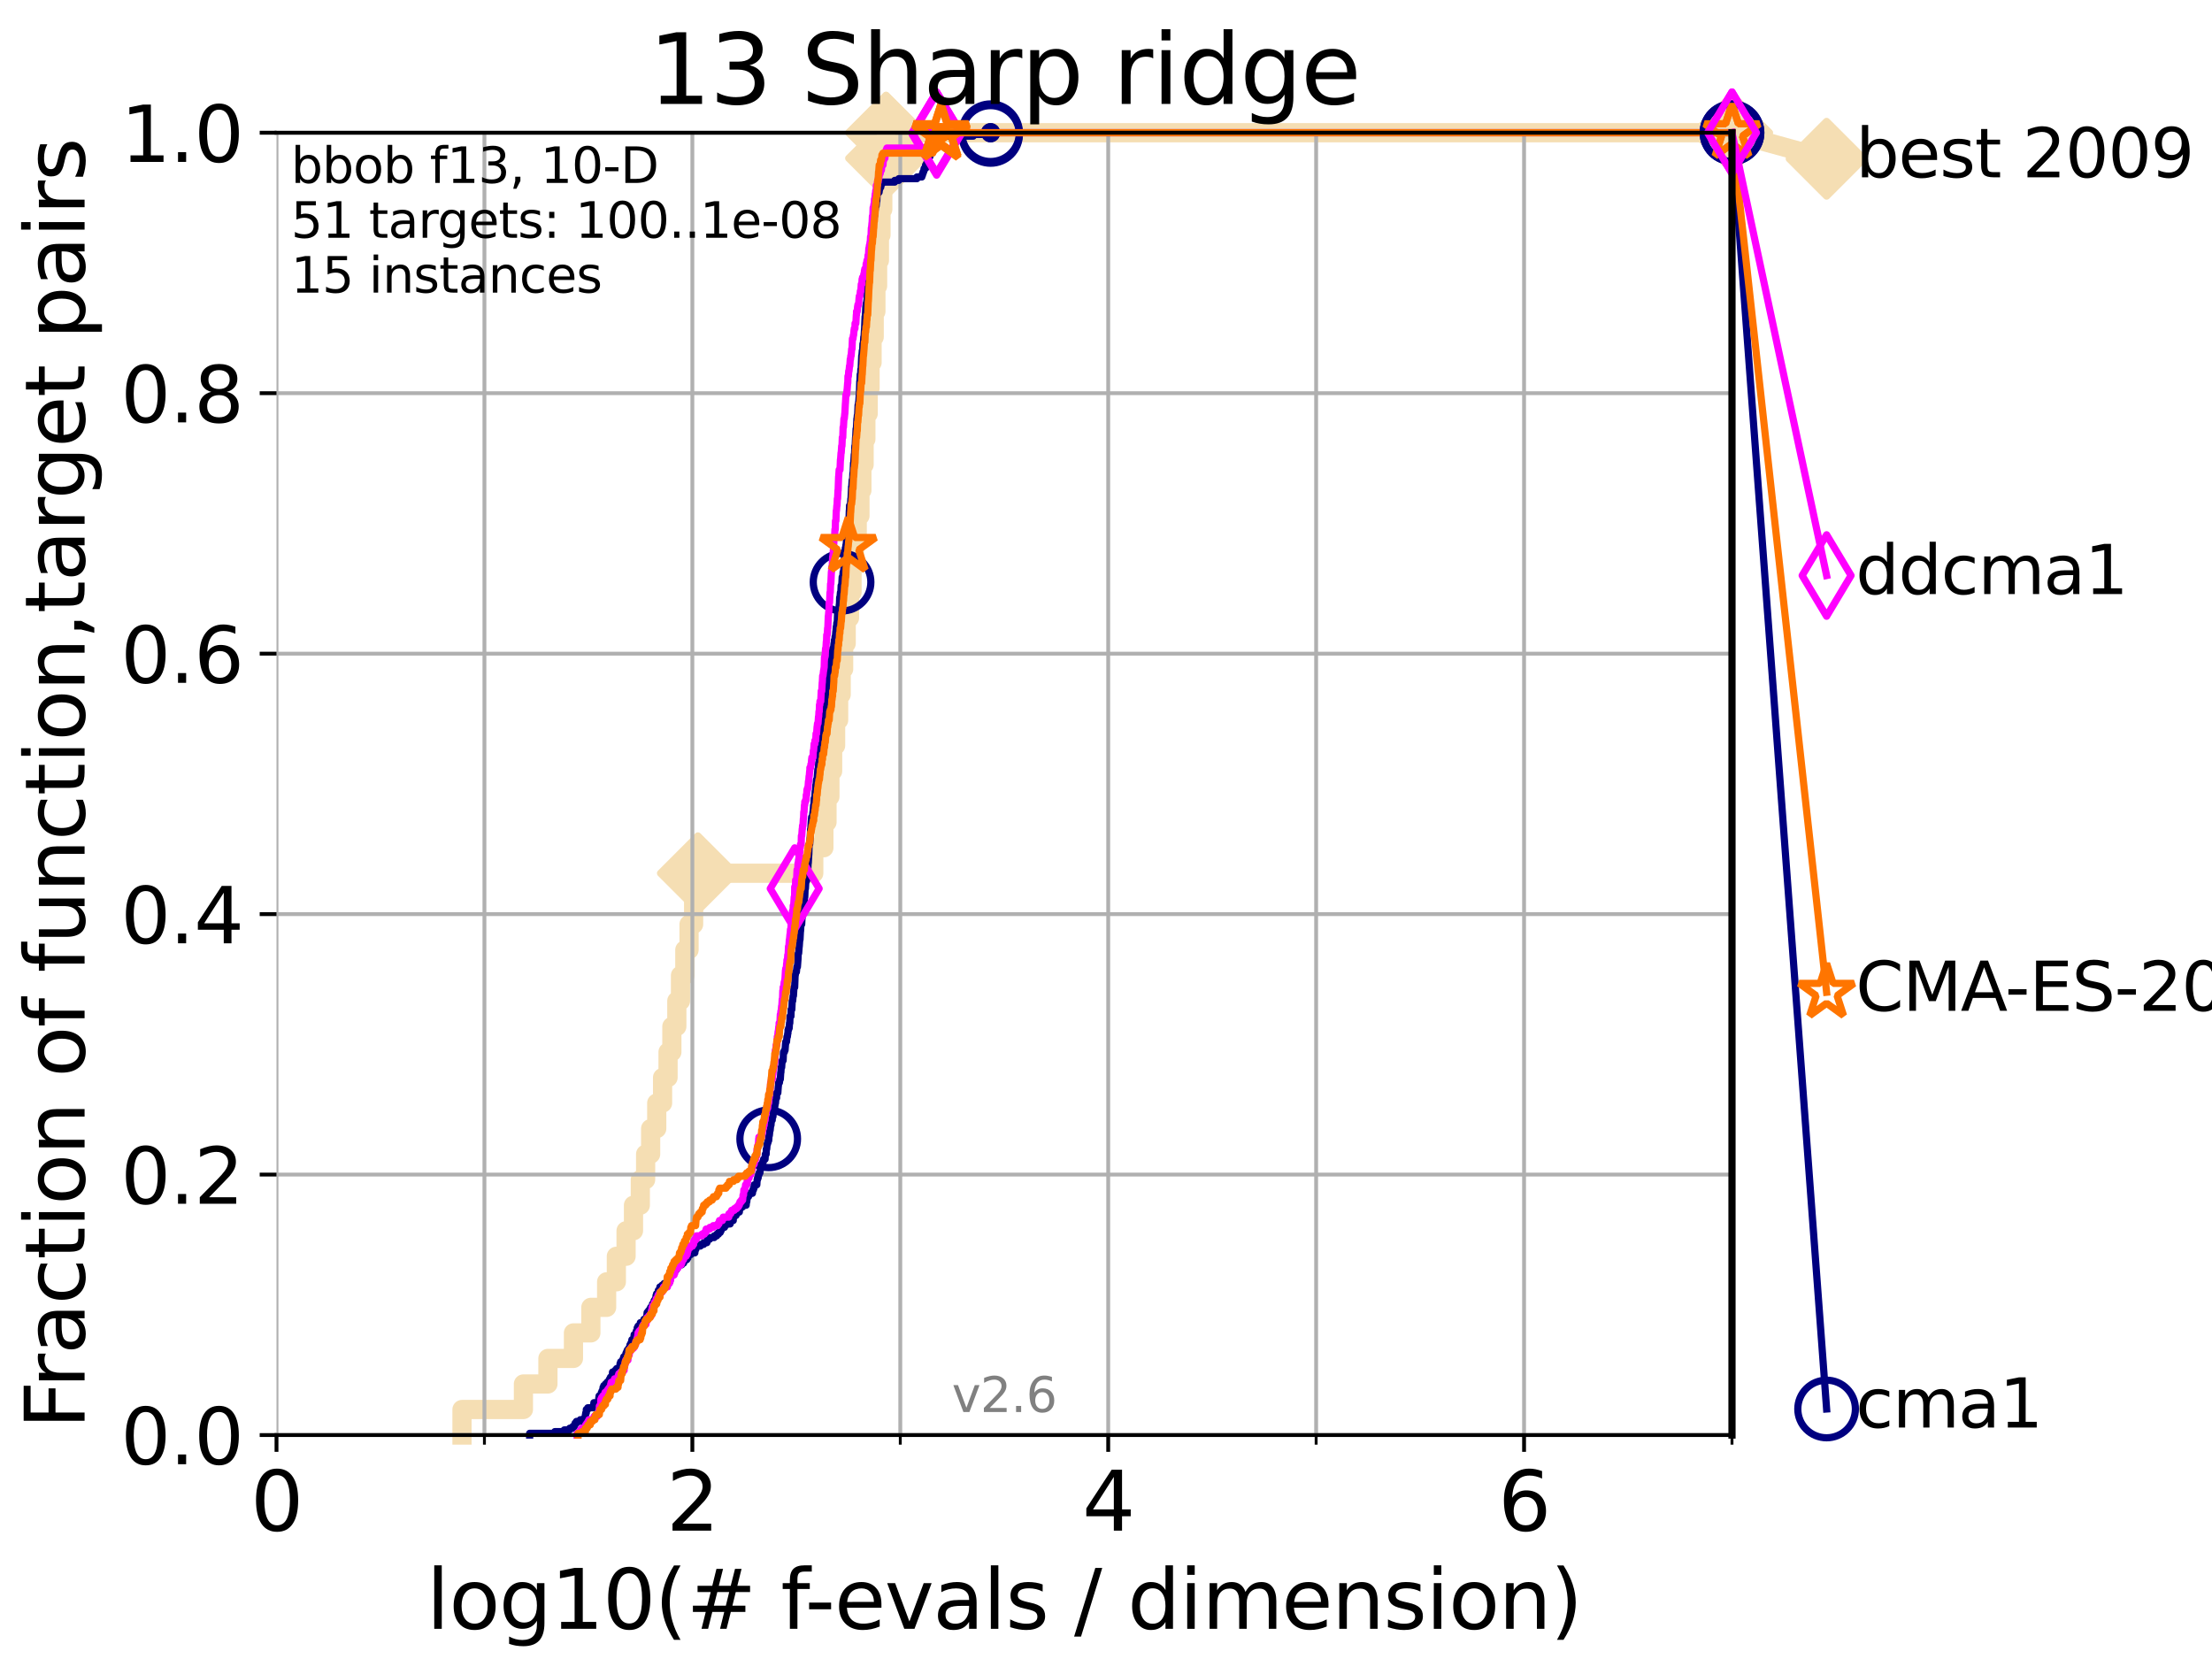 <?xml version="1.0" encoding="utf-8" standalone="no"?>
<!DOCTYPE svg PUBLIC "-//W3C//DTD SVG 1.1//EN"
  "http://www.w3.org/Graphics/SVG/1.1/DTD/svg11.dtd">
<svg xmlns:xlink="http://www.w3.org/1999/xlink" width="460.8pt" height="345.6pt" viewBox="0 0 460.8 345.6" xmlns="http://www.w3.org/2000/svg" version="1.1">
 <defs>
  <style type="text/css">*{stroke-linejoin: round; stroke-linecap: butt}</style>
 </defs>
 <g id="figure_1">
  <g id="patch_1">
   <path d="M 0 345.6 
L 460.8 345.6 
L 460.8 0 
L 0 0 
z
" style="fill: #ffffff"/>
  </g>
  <g id="axes_1">
   <g id="patch_2">
    <path d="M 57.6 298.944 
L 360.806 298.944 
L 360.806 27.648 
L 57.6 27.648 
z
" style="fill: #ffffff"/>
   </g>
   <g id="line2d_1">
    <path d="M 96.241 298.944 
L 96.241 293.624 
L 109.038 293.624 
L 109.038 288.305 
L 114.142 288.305 
L 114.142 282.985 
L 119.46 282.985 
L 119.46 277.666 
L 123.088 277.666 
L 123.088 272.346 
L 126.372 272.346 
L 126.372 267.027 
L 128.398 267.027 
L 128.398 261.707 
L 130.423 261.707 
L 130.423 256.388 
L 131.965 256.388 
L 131.965 251.068 
L 133.39 251.068 
L 133.39 245.749 
L 134.495 245.749 
L 134.495 240.429 
L 135.539 240.429 
L 135.539 235.11 
L 136.809 235.11 
L 136.809 229.79 
L 138.025 229.79 
L 138.025 224.471 
L 139.167 224.471 
L 139.167 219.151 
L 139.962 219.151 
L 139.962 213.832 
L 140.995 213.832 
L 140.995 208.512 
L 141.761 208.512 
L 141.761 203.192 
L 142.662 203.192 
L 142.662 197.873 
L 143.541 197.873 
L 143.541 192.553 
L 144.492 192.553 
L 144.492 187.234 
L 145.38 187.234 
L 145.38 181.914 
L 169.521 181.914 
L 169.521 176.595 
L 171.63 176.595 
L 171.63 171.275 
L 172.28 171.275 
L 172.28 165.956 
L 172.885 165.956 
L 172.885 160.636 
L 173.454 160.636 
L 173.454 155.317 
L 174.073 155.317 
L 174.073 149.997 
L 174.705 149.997 
L 174.705 144.678 
L 175.233 144.678 
L 175.233 139.358 
L 175.748 139.358 
L 175.748 134.039 
L 176.279 134.039 
L 176.279 128.719 
L 176.971 128.719 
L 176.971 123.4 
L 177.495 123.4 
L 177.495 118.08 
L 178.002 118.08 
L 178.002 112.76 
L 178.577 112.76 
L 178.577 107.441 
L 179.144 107.441 
L 179.144 102.121 
L 179.549 102.121 
L 179.549 96.802 
L 180.009 96.802 
L 180.009 91.482 
L 180.376 91.482 
L 180.376 86.163 
L 180.86 86.163 
L 180.86 80.843 
L 181.248 80.843 
L 181.248 75.524 
L 181.669 75.524 
L 181.669 70.204 
L 182.111 70.204 
L 182.111 64.885 
L 182.467 64.885 
L 182.467 59.565 
L 182.821 59.565 
L 182.821 54.246 
L 183.199 54.246 
L 183.199 48.926 
L 183.528 48.926 
L 183.528 43.607 
L 183.899 43.607 
L 183.899 38.287 
L 184.21 38.287 
L 184.21 32.968 
L 184.583 32.968 
L 184.583 27.648 
L 360.806 27.648 
" style="fill: none; stroke: #f5deb3; stroke-width: 4; stroke-linecap: square"/>
   </g>
   <g id="line2d_2">
    <defs>
     <path id="m6025f1fd25" d="M -0 7.778 
L 7.778 0 
L 0 -7.778 
L -7.778 -0 
z
" style="stroke: #f5deb3; stroke-width: 1.5; stroke-linejoin: miter"/>
    </defs>
    <g>
     <use xlink:href="#m6025f1fd25" x="145.38" y="181.914" style="fill: #f5deb3; stroke: #f5deb3; stroke-width: 1.5; stroke-linejoin: miter"/>
     <use xlink:href="#m6025f1fd25" x="184.583" y="32.968" style="fill: #f5deb3; stroke: #f5deb3; stroke-width: 1.5; stroke-linejoin: miter"/>
     <use xlink:href="#m6025f1fd25" x="184.583" y="27.648" style="fill: #f5deb3; stroke: #f5deb3; stroke-width: 1.5; stroke-linejoin: miter"/>
     <use xlink:href="#m6025f1fd25" x="184.583" y="27.648" style="fill: #f5deb3; stroke: #f5deb3; stroke-width: 1.5; stroke-linejoin: miter"/>
     <use xlink:href="#m6025f1fd25" x="360.806" y="27.648" style="fill: #f5deb3; stroke: #f5deb3; stroke-width: 1.5; stroke-linejoin: miter"/>
    </g>
   </g>
   <g id="line2d_3">
    <path style="fill: none; stroke: #f5deb3; stroke-width: 4; stroke-linecap: square"/>
    <g/>
   </g>
   <g id="line2d_4">
    <path d="M 360.806 27.648 
L 380.515 33.074 
" style="fill: none; stroke: #f5deb3; stroke-width: 4; stroke-linecap: square"/>
    <g>
     <use xlink:href="#m6025f1fd25" x="360.806" y="27.648" style="fill: #f5deb3; stroke: #f5deb3; stroke-width: 1.5; stroke-linejoin: miter"/>
     <use xlink:href="#m6025f1fd25" x="380.515" y="33.074" style="fill: #f5deb3; stroke: #f5deb3; stroke-width: 1.5; stroke-linejoin: miter"/>
    </g>
   </g>
   <g id="matplotlib.axis_1">
    <g id="xtick_1">
     <g id="line2d_5">
      <path d="M 57.6 298.944 
L 57.6 27.648 
" clip-path="url(#p815981d836)" style="fill: none; stroke: #b0b0b0; stroke-width: 0.8; stroke-linecap: square"/>
     </g>
     <g id="line2d_6">
      <defs>
       <path id="m221af0136a" d="M 0 0 
L 0 3.5 
" style="stroke: #000000; stroke-width: 0.8"/>
      </defs>
      <g>
       <use xlink:href="#m221af0136a" x="57.6" y="298.944" style="stroke: #000000; stroke-width: 0.8"/>
      </g>
     </g>
     <g id="text_1">
      <!-- 0 -->
      <g transform="translate(52.192 318.861)scale(0.17 -0.17)">
       <defs>
        <path id="DejaVuSans-30" d="M 2034 4250 
Q 1547 4250 1301 3770 
Q 1056 3291 1056 2328 
Q 1056 1369 1301 889 
Q 1547 409 2034 409 
Q 2525 409 2770 889 
Q 3016 1369 3016 2328 
Q 3016 3291 2770 3770 
Q 2525 4250 2034 4250 
z
M 2034 4750 
Q 2819 4750 3233 4129 
Q 3647 3509 3647 2328 
Q 3647 1150 3233 529 
Q 2819 -91 2034 -91 
Q 1250 -91 836 529 
Q 422 1150 422 2328 
Q 422 3509 836 4129 
Q 1250 4750 2034 4750 
z
" transform="scale(0.016)"/>
       </defs>
       <use xlink:href="#DejaVuSans-30"/>
      </g>
     </g>
    </g>
    <g id="xtick_2">
     <g id="line2d_7">
      <path d="M 144.23 298.944 
L 144.23 27.648 
" clip-path="url(#p815981d836)" style="fill: none; stroke: #b0b0b0; stroke-width: 0.8; stroke-linecap: square"/>
     </g>
     <g id="line2d_8">
      <g>
       <use xlink:href="#m221af0136a" x="144.23" y="298.944" style="stroke: #000000; stroke-width: 0.8"/>
      </g>
     </g>
     <g id="text_2">
      <!-- 2 -->
      <g transform="translate(138.822 318.861)scale(0.17 -0.17)">
       <defs>
        <path id="DejaVuSans-32" d="M 1228 531 
L 3431 531 
L 3431 0 
L 469 0 
L 469 531 
Q 828 903 1448 1529 
Q 2069 2156 2228 2338 
Q 2531 2678 2651 2914 
Q 2772 3150 2772 3378 
Q 2772 3750 2511 3984 
Q 2250 4219 1831 4219 
Q 1534 4219 1204 4116 
Q 875 4013 500 3803 
L 500 4441 
Q 881 4594 1212 4672 
Q 1544 4750 1819 4750 
Q 2544 4750 2975 4387 
Q 3406 4025 3406 3419 
Q 3406 3131 3298 2873 
Q 3191 2616 2906 2266 
Q 2828 2175 2409 1742 
Q 1991 1309 1228 531 
z
" transform="scale(0.016)"/>
       </defs>
       <use xlink:href="#DejaVuSans-32"/>
      </g>
     </g>
    </g>
    <g id="xtick_3">
     <g id="line2d_9">
      <path d="M 230.861 298.944 
L 230.861 27.648 
" clip-path="url(#p815981d836)" style="fill: none; stroke: #b0b0b0; stroke-width: 0.8; stroke-linecap: square"/>
     </g>
     <g id="line2d_10">
      <g>
       <use xlink:href="#m221af0136a" x="230.861" y="298.944" style="stroke: #000000; stroke-width: 0.8"/>
      </g>
     </g>
     <g id="text_3">
      <!-- 4 -->
      <g transform="translate(225.453 318.861)scale(0.17 -0.17)">
       <defs>
        <path id="DejaVuSans-34" d="M 2419 4116 
L 825 1625 
L 2419 1625 
L 2419 4116 
z
M 2253 4666 
L 3047 4666 
L 3047 1625 
L 3713 1625 
L 3713 1100 
L 3047 1100 
L 3047 0 
L 2419 0 
L 2419 1100 
L 313 1100 
L 313 1709 
L 2253 4666 
z
" transform="scale(0.016)"/>
       </defs>
       <use xlink:href="#DejaVuSans-34"/>
      </g>
     </g>
    </g>
    <g id="xtick_4">
     <g id="line2d_11">
      <path d="M 317.491 298.944 
L 317.491 27.648 
" clip-path="url(#p815981d836)" style="fill: none; stroke: #b0b0b0; stroke-width: 0.8; stroke-linecap: square"/>
     </g>
     <g id="line2d_12">
      <g>
       <use xlink:href="#m221af0136a" x="317.491" y="298.944" style="stroke: #000000; stroke-width: 0.8"/>
      </g>
     </g>
     <g id="text_4">
      <!-- 6 -->
      <g transform="translate(312.083 318.861)scale(0.17 -0.17)">
       <defs>
        <path id="DejaVuSans-36" d="M 2113 2584 
Q 1688 2584 1439 2293 
Q 1191 2003 1191 1497 
Q 1191 994 1439 701 
Q 1688 409 2113 409 
Q 2538 409 2786 701 
Q 3034 994 3034 1497 
Q 3034 2003 2786 2293 
Q 2538 2584 2113 2584 
z
M 3366 4563 
L 3366 3988 
Q 3128 4100 2886 4159 
Q 2644 4219 2406 4219 
Q 1781 4219 1451 3797 
Q 1122 3375 1075 2522 
Q 1259 2794 1537 2939 
Q 1816 3084 2150 3084 
Q 2853 3084 3261 2657 
Q 3669 2231 3669 1497 
Q 3669 778 3244 343 
Q 2819 -91 2113 -91 
Q 1303 -91 875 529 
Q 447 1150 447 2328 
Q 447 3434 972 4092 
Q 1497 4750 2381 4750 
Q 2619 4750 2861 4703 
Q 3103 4656 3366 4563 
z
" transform="scale(0.016)"/>
       </defs>
       <use xlink:href="#DejaVuSans-36"/>
      </g>
     </g>
    </g>
    <g id="xtick_5">
     <g id="line2d_13">
      <path d="M 100.915 298.944 
L 100.915 27.648 
" clip-path="url(#p815981d836)" style="fill: none; stroke: #b0b0b0; stroke-width: 0.8; stroke-linecap: square"/>
     </g>
     <g id="line2d_14">
      <defs>
       <path id="mf39a1bffea" d="M 0 0 
L 0 2 
" style="stroke: #000000; stroke-width: 0.6"/>
      </defs>
      <g>
       <use xlink:href="#mf39a1bffea" x="100.915" y="298.944" style="stroke: #000000; stroke-width: 0.6"/>
      </g>
     </g>
    </g>
    <g id="xtick_6">
     <g id="line2d_15">
      <path d="M 187.546 298.944 
L 187.546 27.648 
" clip-path="url(#p815981d836)" style="fill: none; stroke: #b0b0b0; stroke-width: 0.8; stroke-linecap: square"/>
     </g>
     <g id="line2d_16">
      <g>
       <use xlink:href="#mf39a1bffea" x="187.546" y="298.944" style="stroke: #000000; stroke-width: 0.6"/>
      </g>
     </g>
    </g>
    <g id="xtick_7">
     <g id="line2d_17">
      <path d="M 274.176 298.944 
L 274.176 27.648 
" clip-path="url(#p815981d836)" style="fill: none; stroke: #b0b0b0; stroke-width: 0.8; stroke-linecap: square"/>
     </g>
     <g id="line2d_18">
      <g>
       <use xlink:href="#mf39a1bffea" x="274.176" y="298.944" style="stroke: #000000; stroke-width: 0.6"/>
      </g>
     </g>
    </g>
    <g id="xtick_8">
     <g id="line2d_19">
      <path d="M 360.806 298.944 
L 360.806 27.648 
" clip-path="url(#p815981d836)" style="fill: none; stroke: #b0b0b0; stroke-width: 0.8; stroke-linecap: square"/>
     </g>
     <g id="line2d_20">
      <g>
       <use xlink:href="#mf39a1bffea" x="360.806" y="298.944" style="stroke: #000000; stroke-width: 0.6"/>
      </g>
     </g>
    </g>
    <g id="text_5">
     <!-- log10(# f-evals / dimension) -->
     <g transform="translate(88.823 339.314)scale(0.17 -0.17)">
      <defs>
       <path id="DejaVuSans-6c" d="M 603 4863 
L 1178 4863 
L 1178 0 
L 603 0 
L 603 4863 
z
" transform="scale(0.016)"/>
       <path id="DejaVuSans-6f" d="M 1959 3097 
Q 1497 3097 1228 2736 
Q 959 2375 959 1747 
Q 959 1119 1226 758 
Q 1494 397 1959 397 
Q 2419 397 2687 759 
Q 2956 1122 2956 1747 
Q 2956 2369 2687 2733 
Q 2419 3097 1959 3097 
z
M 1959 3584 
Q 2709 3584 3137 3096 
Q 3566 2609 3566 1747 
Q 3566 888 3137 398 
Q 2709 -91 1959 -91 
Q 1206 -91 779 398 
Q 353 888 353 1747 
Q 353 2609 779 3096 
Q 1206 3584 1959 3584 
z
" transform="scale(0.016)"/>
       <path id="DejaVuSans-67" d="M 2906 1791 
Q 2906 2416 2648 2759 
Q 2391 3103 1925 3103 
Q 1463 3103 1205 2759 
Q 947 2416 947 1791 
Q 947 1169 1205 825 
Q 1463 481 1925 481 
Q 2391 481 2648 825 
Q 2906 1169 2906 1791 
z
M 3481 434 
Q 3481 -459 3084 -895 
Q 2688 -1331 1869 -1331 
Q 1566 -1331 1297 -1286 
Q 1028 -1241 775 -1147 
L 775 -588 
Q 1028 -725 1275 -790 
Q 1522 -856 1778 -856 
Q 2344 -856 2625 -561 
Q 2906 -266 2906 331 
L 2906 616 
Q 2728 306 2450 153 
Q 2172 0 1784 0 
Q 1141 0 747 490 
Q 353 981 353 1791 
Q 353 2603 747 3093 
Q 1141 3584 1784 3584 
Q 2172 3584 2450 3431 
Q 2728 3278 2906 2969 
L 2906 3500 
L 3481 3500 
L 3481 434 
z
" transform="scale(0.016)"/>
       <path id="DejaVuSans-31" d="M 794 531 
L 1825 531 
L 1825 4091 
L 703 3866 
L 703 4441 
L 1819 4666 
L 2450 4666 
L 2450 531 
L 3481 531 
L 3481 0 
L 794 0 
L 794 531 
z
" transform="scale(0.016)"/>
       <path id="DejaVuSans-28" d="M 1984 4856 
Q 1566 4138 1362 3434 
Q 1159 2731 1159 2009 
Q 1159 1288 1364 580 
Q 1569 -128 1984 -844 
L 1484 -844 
Q 1016 -109 783 600 
Q 550 1309 550 2009 
Q 550 2706 781 3412 
Q 1013 4119 1484 4856 
L 1984 4856 
z
" transform="scale(0.016)"/>
       <path id="DejaVuSans-23" d="M 3272 2816 
L 2363 2816 
L 2100 1772 
L 3016 1772 
L 3272 2816 
z
M 2803 4594 
L 2478 3297 
L 3391 3297 
L 3719 4594 
L 4219 4594 
L 3897 3297 
L 4872 3297 
L 4872 2816 
L 3775 2816 
L 3519 1772 
L 4513 1772 
L 4513 1294 
L 3397 1294 
L 3072 0 
L 2572 0 
L 2894 1294 
L 1978 1294 
L 1656 0 
L 1153 0 
L 1478 1294 
L 494 1294 
L 494 1772 
L 1594 1772 
L 1856 2816 
L 850 2816 
L 850 3297 
L 1978 3297 
L 2297 4594 
L 2803 4594 
z
" transform="scale(0.016)"/>
       <path id="DejaVuSans-20" transform="scale(0.016)"/>
       <path id="DejaVuSans-66" d="M 2375 4863 
L 2375 4384 
L 1825 4384 
Q 1516 4384 1395 4259 
Q 1275 4134 1275 3809 
L 1275 3500 
L 2222 3500 
L 2222 3053 
L 1275 3053 
L 1275 0 
L 697 0 
L 697 3053 
L 147 3053 
L 147 3500 
L 697 3500 
L 697 3744 
Q 697 4328 969 4595 
Q 1241 4863 1831 4863 
L 2375 4863 
z
" transform="scale(0.016)"/>
       <path id="DejaVuSans-2d" d="M 313 2009 
L 1997 2009 
L 1997 1497 
L 313 1497 
L 313 2009 
z
" transform="scale(0.016)"/>
       <path id="DejaVuSans-65" d="M 3597 1894 
L 3597 1613 
L 953 1613 
Q 991 1019 1311 708 
Q 1631 397 2203 397 
Q 2534 397 2845 478 
Q 3156 559 3463 722 
L 3463 178 
Q 3153 47 2828 -22 
Q 2503 -91 2169 -91 
Q 1331 -91 842 396 
Q 353 884 353 1716 
Q 353 2575 817 3079 
Q 1281 3584 2069 3584 
Q 2775 3584 3186 3129 
Q 3597 2675 3597 1894 
z
M 3022 2063 
Q 3016 2534 2758 2815 
Q 2500 3097 2075 3097 
Q 1594 3097 1305 2825 
Q 1016 2553 972 2059 
L 3022 2063 
z
" transform="scale(0.016)"/>
       <path id="DejaVuSans-76" d="M 191 3500 
L 800 3500 
L 1894 563 
L 2988 3500 
L 3597 3500 
L 2284 0 
L 1503 0 
L 191 3500 
z
" transform="scale(0.016)"/>
       <path id="DejaVuSans-61" d="M 2194 1759 
Q 1497 1759 1228 1600 
Q 959 1441 959 1056 
Q 959 750 1161 570 
Q 1363 391 1709 391 
Q 2188 391 2477 730 
Q 2766 1069 2766 1631 
L 2766 1759 
L 2194 1759 
z
M 3341 1997 
L 3341 0 
L 2766 0 
L 2766 531 
Q 2569 213 2275 61 
Q 1981 -91 1556 -91 
Q 1019 -91 701 211 
Q 384 513 384 1019 
Q 384 1609 779 1909 
Q 1175 2209 1959 2209 
L 2766 2209 
L 2766 2266 
Q 2766 2663 2505 2880 
Q 2244 3097 1772 3097 
Q 1472 3097 1187 3025 
Q 903 2953 641 2809 
L 641 3341 
Q 956 3463 1253 3523 
Q 1550 3584 1831 3584 
Q 2591 3584 2966 3190 
Q 3341 2797 3341 1997 
z
" transform="scale(0.016)"/>
       <path id="DejaVuSans-73" d="M 2834 3397 
L 2834 2853 
Q 2591 2978 2328 3040 
Q 2066 3103 1784 3103 
Q 1356 3103 1142 2972 
Q 928 2841 928 2578 
Q 928 2378 1081 2264 
Q 1234 2150 1697 2047 
L 1894 2003 
Q 2506 1872 2764 1633 
Q 3022 1394 3022 966 
Q 3022 478 2636 193 
Q 2250 -91 1575 -91 
Q 1294 -91 989 -36 
Q 684 19 347 128 
L 347 722 
Q 666 556 975 473 
Q 1284 391 1588 391 
Q 1994 391 2212 530 
Q 2431 669 2431 922 
Q 2431 1156 2273 1281 
Q 2116 1406 1581 1522 
L 1381 1569 
Q 847 1681 609 1914 
Q 372 2147 372 2553 
Q 372 3047 722 3315 
Q 1072 3584 1716 3584 
Q 2034 3584 2315 3537 
Q 2597 3491 2834 3397 
z
" transform="scale(0.016)"/>
       <path id="DejaVuSans-2f" d="M 1625 4666 
L 2156 4666 
L 531 -594 
L 0 -594 
L 1625 4666 
z
" transform="scale(0.016)"/>
       <path id="DejaVuSans-64" d="M 2906 2969 
L 2906 4863 
L 3481 4863 
L 3481 0 
L 2906 0 
L 2906 525 
Q 2725 213 2448 61 
Q 2172 -91 1784 -91 
Q 1150 -91 751 415 
Q 353 922 353 1747 
Q 353 2572 751 3078 
Q 1150 3584 1784 3584 
Q 2172 3584 2448 3432 
Q 2725 3281 2906 2969 
z
M 947 1747 
Q 947 1113 1208 752 
Q 1469 391 1925 391 
Q 2381 391 2643 752 
Q 2906 1113 2906 1747 
Q 2906 2381 2643 2742 
Q 2381 3103 1925 3103 
Q 1469 3103 1208 2742 
Q 947 2381 947 1747 
z
" transform="scale(0.016)"/>
       <path id="DejaVuSans-69" d="M 603 3500 
L 1178 3500 
L 1178 0 
L 603 0 
L 603 3500 
z
M 603 4863 
L 1178 4863 
L 1178 4134 
L 603 4134 
L 603 4863 
z
" transform="scale(0.016)"/>
       <path id="DejaVuSans-6d" d="M 3328 2828 
Q 3544 3216 3844 3400 
Q 4144 3584 4550 3584 
Q 5097 3584 5394 3201 
Q 5691 2819 5691 2113 
L 5691 0 
L 5113 0 
L 5113 2094 
Q 5113 2597 4934 2840 
Q 4756 3084 4391 3084 
Q 3944 3084 3684 2787 
Q 3425 2491 3425 1978 
L 3425 0 
L 2847 0 
L 2847 2094 
Q 2847 2600 2669 2842 
Q 2491 3084 2119 3084 
Q 1678 3084 1418 2786 
Q 1159 2488 1159 1978 
L 1159 0 
L 581 0 
L 581 3500 
L 1159 3500 
L 1159 2956 
Q 1356 3278 1631 3431 
Q 1906 3584 2284 3584 
Q 2666 3584 2933 3390 
Q 3200 3197 3328 2828 
z
" transform="scale(0.016)"/>
       <path id="DejaVuSans-6e" d="M 3513 2113 
L 3513 0 
L 2938 0 
L 2938 2094 
Q 2938 2591 2744 2837 
Q 2550 3084 2163 3084 
Q 1697 3084 1428 2787 
Q 1159 2491 1159 1978 
L 1159 0 
L 581 0 
L 581 3500 
L 1159 3500 
L 1159 2956 
Q 1366 3272 1645 3428 
Q 1925 3584 2291 3584 
Q 2894 3584 3203 3211 
Q 3513 2838 3513 2113 
z
" transform="scale(0.016)"/>
       <path id="DejaVuSans-29" d="M 513 4856 
L 1013 4856 
Q 1481 4119 1714 3412 
Q 1947 2706 1947 2009 
Q 1947 1309 1714 600 
Q 1481 -109 1013 -844 
L 513 -844 
Q 928 -128 1133 580 
Q 1338 1288 1338 2009 
Q 1338 2731 1133 3434 
Q 928 4138 513 4856 
z
" transform="scale(0.016)"/>
      </defs>
      <use xlink:href="#DejaVuSans-6c"/>
      <use xlink:href="#DejaVuSans-6f" x="27.783"/>
      <use xlink:href="#DejaVuSans-67" x="88.965"/>
      <use xlink:href="#DejaVuSans-31" x="152.441"/>
      <use xlink:href="#DejaVuSans-30" x="216.064"/>
      <use xlink:href="#DejaVuSans-28" x="279.688"/>
      <use xlink:href="#DejaVuSans-23" x="318.701"/>
      <use xlink:href="#DejaVuSans-20" x="402.49"/>
      <use xlink:href="#DejaVuSans-66" x="434.277"/>
      <use xlink:href="#DejaVuSans-2d" x="463.982"/>
      <use xlink:href="#DejaVuSans-65" x="500.066"/>
      <use xlink:href="#DejaVuSans-76" x="561.59"/>
      <use xlink:href="#DejaVuSans-61" x="620.77"/>
      <use xlink:href="#DejaVuSans-6c" x="682.049"/>
      <use xlink:href="#DejaVuSans-73" x="709.832"/>
      <use xlink:href="#DejaVuSans-20" x="761.932"/>
      <use xlink:href="#DejaVuSans-2f" x="793.719"/>
      <use xlink:href="#DejaVuSans-20" x="827.41"/>
      <use xlink:href="#DejaVuSans-64" x="859.197"/>
      <use xlink:href="#DejaVuSans-69" x="922.674"/>
      <use xlink:href="#DejaVuSans-6d" x="950.457"/>
      <use xlink:href="#DejaVuSans-65" x="1047.869"/>
      <use xlink:href="#DejaVuSans-6e" x="1109.393"/>
      <use xlink:href="#DejaVuSans-73" x="1172.771"/>
      <use xlink:href="#DejaVuSans-69" x="1224.871"/>
      <use xlink:href="#DejaVuSans-6f" x="1252.654"/>
      <use xlink:href="#DejaVuSans-6e" x="1313.836"/>
      <use xlink:href="#DejaVuSans-29" x="1377.215"/>
     </g>
    </g>
   </g>
   <g id="matplotlib.axis_2">
    <g id="ytick_1">
     <g id="line2d_21">
      <path d="M 57.6 298.944 
L 360.806 298.944 
" clip-path="url(#p815981d836)" style="fill: none; stroke: #b0b0b0; stroke-width: 0.8; stroke-linecap: square"/>
     </g>
     <g id="line2d_22">
      <defs>
       <path id="m7363ffbea5" d="M 0 0 
L -3.5 0 
" style="stroke: #000000; stroke-width: 0.8"/>
      </defs>
      <g>
       <use xlink:href="#m7363ffbea5" x="57.6" y="298.944" style="stroke: #000000; stroke-width: 0.8"/>
      </g>
     </g>
     <g id="text_6">
      <!-- 0.0 -->
      <g transform="translate(25.155 305.023)scale(0.16 -0.16)">
       <defs>
        <path id="DejaVuSans-2e" d="M 684 794 
L 1344 794 
L 1344 0 
L 684 0 
L 684 794 
z
" transform="scale(0.016)"/>
       </defs>
       <use xlink:href="#DejaVuSans-30"/>
       <use xlink:href="#DejaVuSans-2e" x="63.623"/>
       <use xlink:href="#DejaVuSans-30" x="95.41"/>
      </g>
     </g>
    </g>
    <g id="ytick_2">
     <g id="line2d_23">
      <path d="M 57.6 244.685 
L 360.806 244.685 
" clip-path="url(#p815981d836)" style="fill: none; stroke: #b0b0b0; stroke-width: 0.8; stroke-linecap: square"/>
     </g>
     <g id="line2d_24">
      <g>
       <use xlink:href="#m7363ffbea5" x="57.6" y="244.685" style="stroke: #000000; stroke-width: 0.8"/>
      </g>
     </g>
     <g id="text_7">
      <!-- 0.2 -->
      <g transform="translate(25.155 250.764)scale(0.16 -0.16)">
       <use xlink:href="#DejaVuSans-30"/>
       <use xlink:href="#DejaVuSans-2e" x="63.623"/>
       <use xlink:href="#DejaVuSans-32" x="95.41"/>
      </g>
     </g>
    </g>
    <g id="ytick_3">
     <g id="line2d_25">
      <path d="M 57.6 190.426 
L 360.806 190.426 
" clip-path="url(#p815981d836)" style="fill: none; stroke: #b0b0b0; stroke-width: 0.8; stroke-linecap: square"/>
     </g>
     <g id="line2d_26">
      <g>
       <use xlink:href="#m7363ffbea5" x="57.6" y="190.426" style="stroke: #000000; stroke-width: 0.8"/>
      </g>
     </g>
     <g id="text_8">
      <!-- 0.4 -->
      <g transform="translate(25.155 196.504)scale(0.16 -0.16)">
       <use xlink:href="#DejaVuSans-30"/>
       <use xlink:href="#DejaVuSans-2e" x="63.623"/>
       <use xlink:href="#DejaVuSans-34" x="95.41"/>
      </g>
     </g>
    </g>
    <g id="ytick_4">
     <g id="line2d_27">
      <path d="M 57.6 136.166 
L 360.806 136.166 
" clip-path="url(#p815981d836)" style="fill: none; stroke: #b0b0b0; stroke-width: 0.8; stroke-linecap: square"/>
     </g>
     <g id="line2d_28">
      <g>
       <use xlink:href="#m7363ffbea5" x="57.6" y="136.166" style="stroke: #000000; stroke-width: 0.8"/>
      </g>
     </g>
     <g id="text_9">
      <!-- 0.6 -->
      <g transform="translate(25.155 142.245)scale(0.16 -0.16)">
       <use xlink:href="#DejaVuSans-30"/>
       <use xlink:href="#DejaVuSans-2e" x="63.623"/>
       <use xlink:href="#DejaVuSans-36" x="95.41"/>
      </g>
     </g>
    </g>
    <g id="ytick_5">
     <g id="line2d_29">
      <path d="M 57.6 81.907 
L 360.806 81.907 
" clip-path="url(#p815981d836)" style="fill: none; stroke: #b0b0b0; stroke-width: 0.8; stroke-linecap: square"/>
     </g>
     <g id="line2d_30">
      <g>
       <use xlink:href="#m7363ffbea5" x="57.6" y="81.907" style="stroke: #000000; stroke-width: 0.8"/>
      </g>
     </g>
     <g id="text_10">
      <!-- 0.8 -->
      <g transform="translate(25.155 87.986)scale(0.16 -0.16)">
       <defs>
        <path id="DejaVuSans-38" d="M 2034 2216 
Q 1584 2216 1326 1975 
Q 1069 1734 1069 1313 
Q 1069 891 1326 650 
Q 1584 409 2034 409 
Q 2484 409 2743 651 
Q 3003 894 3003 1313 
Q 3003 1734 2745 1975 
Q 2488 2216 2034 2216 
z
M 1403 2484 
Q 997 2584 770 2862 
Q 544 3141 544 3541 
Q 544 4100 942 4425 
Q 1341 4750 2034 4750 
Q 2731 4750 3128 4425 
Q 3525 4100 3525 3541 
Q 3525 3141 3298 2862 
Q 3072 2584 2669 2484 
Q 3125 2378 3379 2068 
Q 3634 1759 3634 1313 
Q 3634 634 3220 271 
Q 2806 -91 2034 -91 
Q 1263 -91 848 271 
Q 434 634 434 1313 
Q 434 1759 690 2068 
Q 947 2378 1403 2484 
z
M 1172 3481 
Q 1172 3119 1398 2916 
Q 1625 2713 2034 2713 
Q 2441 2713 2670 2916 
Q 2900 3119 2900 3481 
Q 2900 3844 2670 4047 
Q 2441 4250 2034 4250 
Q 1625 4250 1398 4047 
Q 1172 3844 1172 3481 
z
" transform="scale(0.016)"/>
       </defs>
       <use xlink:href="#DejaVuSans-30"/>
       <use xlink:href="#DejaVuSans-2e" x="63.623"/>
       <use xlink:href="#DejaVuSans-38" x="95.41"/>
      </g>
     </g>
    </g>
    <g id="ytick_6">
     <g id="line2d_31">
      <path d="M 57.6 27.648 
L 360.806 27.648 
" clip-path="url(#p815981d836)" style="fill: none; stroke: #b0b0b0; stroke-width: 0.8; stroke-linecap: square"/>
     </g>
     <g id="line2d_32">
      <g>
       <use xlink:href="#m7363ffbea5" x="57.6" y="27.648" style="stroke: #000000; stroke-width: 0.8"/>
      </g>
     </g>
     <g id="text_11">
      <!-- 1.0 -->
      <g transform="translate(25.155 33.727)scale(0.16 -0.16)">
       <use xlink:href="#DejaVuSans-31"/>
       <use xlink:href="#DejaVuSans-2e" x="63.623"/>
       <use xlink:href="#DejaVuSans-30" x="95.41"/>
      </g>
     </g>
    </g>
    <g id="text_12">
     <!-- Fraction of function,target pairs -->
     <g transform="translate(17.62 297.681)rotate(-90)scale(0.17 -0.17)">
      <defs>
       <path id="DejaVuSans-46" d="M 628 4666 
L 3309 4666 
L 3309 4134 
L 1259 4134 
L 1259 2759 
L 3109 2759 
L 3109 2228 
L 1259 2228 
L 1259 0 
L 628 0 
L 628 4666 
z
" transform="scale(0.016)"/>
       <path id="DejaVuSans-72" d="M 2631 2963 
Q 2534 3019 2420 3045 
Q 2306 3072 2169 3072 
Q 1681 3072 1420 2755 
Q 1159 2438 1159 1844 
L 1159 0 
L 581 0 
L 581 3500 
L 1159 3500 
L 1159 2956 
Q 1341 3275 1631 3429 
Q 1922 3584 2338 3584 
Q 2397 3584 2469 3576 
Q 2541 3569 2628 3553 
L 2631 2963 
z
" transform="scale(0.016)"/>
       <path id="DejaVuSans-63" d="M 3122 3366 
L 3122 2828 
Q 2878 2963 2633 3030 
Q 2388 3097 2138 3097 
Q 1578 3097 1268 2742 
Q 959 2388 959 1747 
Q 959 1106 1268 751 
Q 1578 397 2138 397 
Q 2388 397 2633 464 
Q 2878 531 3122 666 
L 3122 134 
Q 2881 22 2623 -34 
Q 2366 -91 2075 -91 
Q 1284 -91 818 406 
Q 353 903 353 1747 
Q 353 2603 823 3093 
Q 1294 3584 2113 3584 
Q 2378 3584 2631 3529 
Q 2884 3475 3122 3366 
z
" transform="scale(0.016)"/>
       <path id="DejaVuSans-74" d="M 1172 4494 
L 1172 3500 
L 2356 3500 
L 2356 3053 
L 1172 3053 
L 1172 1153 
Q 1172 725 1289 603 
Q 1406 481 1766 481 
L 2356 481 
L 2356 0 
L 1766 0 
Q 1100 0 847 248 
Q 594 497 594 1153 
L 594 3053 
L 172 3053 
L 172 3500 
L 594 3500 
L 594 4494 
L 1172 4494 
z
" transform="scale(0.016)"/>
       <path id="DejaVuSans-75" d="M 544 1381 
L 544 3500 
L 1119 3500 
L 1119 1403 
Q 1119 906 1312 657 
Q 1506 409 1894 409 
Q 2359 409 2629 706 
Q 2900 1003 2900 1516 
L 2900 3500 
L 3475 3500 
L 3475 0 
L 2900 0 
L 2900 538 
Q 2691 219 2414 64 
Q 2138 -91 1772 -91 
Q 1169 -91 856 284 
Q 544 659 544 1381 
z
M 1991 3584 
L 1991 3584 
z
" transform="scale(0.016)"/>
       <path id="DejaVuSans-2c" d="M 750 794 
L 1409 794 
L 1409 256 
L 897 -744 
L 494 -744 
L 750 256 
L 750 794 
z
" transform="scale(0.016)"/>
       <path id="DejaVuSans-70" d="M 1159 525 
L 1159 -1331 
L 581 -1331 
L 581 3500 
L 1159 3500 
L 1159 2969 
Q 1341 3281 1617 3432 
Q 1894 3584 2278 3584 
Q 2916 3584 3314 3078 
Q 3713 2572 3713 1747 
Q 3713 922 3314 415 
Q 2916 -91 2278 -91 
Q 1894 -91 1617 61 
Q 1341 213 1159 525 
z
M 3116 1747 
Q 3116 2381 2855 2742 
Q 2594 3103 2138 3103 
Q 1681 3103 1420 2742 
Q 1159 2381 1159 1747 
Q 1159 1113 1420 752 
Q 1681 391 2138 391 
Q 2594 391 2855 752 
Q 3116 1113 3116 1747 
z
" transform="scale(0.016)"/>
      </defs>
      <use xlink:href="#DejaVuSans-46"/>
      <use xlink:href="#DejaVuSans-72" x="50.27"/>
      <use xlink:href="#DejaVuSans-61" x="91.383"/>
      <use xlink:href="#DejaVuSans-63" x="152.662"/>
      <use xlink:href="#DejaVuSans-74" x="207.643"/>
      <use xlink:href="#DejaVuSans-69" x="246.852"/>
      <use xlink:href="#DejaVuSans-6f" x="274.635"/>
      <use xlink:href="#DejaVuSans-6e" x="335.816"/>
      <use xlink:href="#DejaVuSans-20" x="399.195"/>
      <use xlink:href="#DejaVuSans-6f" x="430.982"/>
      <use xlink:href="#DejaVuSans-66" x="492.164"/>
      <use xlink:href="#DejaVuSans-20" x="527.369"/>
      <use xlink:href="#DejaVuSans-66" x="559.156"/>
      <use xlink:href="#DejaVuSans-75" x="594.361"/>
      <use xlink:href="#DejaVuSans-6e" x="657.74"/>
      <use xlink:href="#DejaVuSans-63" x="721.119"/>
      <use xlink:href="#DejaVuSans-74" x="776.1"/>
      <use xlink:href="#DejaVuSans-69" x="815.309"/>
      <use xlink:href="#DejaVuSans-6f" x="843.092"/>
      <use xlink:href="#DejaVuSans-6e" x="904.273"/>
      <use xlink:href="#DejaVuSans-2c" x="967.652"/>
      <use xlink:href="#DejaVuSans-74" x="999.439"/>
      <use xlink:href="#DejaVuSans-61" x="1038.648"/>
      <use xlink:href="#DejaVuSans-72" x="1099.928"/>
      <use xlink:href="#DejaVuSans-67" x="1139.291"/>
      <use xlink:href="#DejaVuSans-65" x="1202.768"/>
      <use xlink:href="#DejaVuSans-74" x="1264.291"/>
      <use xlink:href="#DejaVuSans-20" x="1303.5"/>
      <use xlink:href="#DejaVuSans-70" x="1335.287"/>
      <use xlink:href="#DejaVuSans-61" x="1398.764"/>
      <use xlink:href="#DejaVuSans-69" x="1460.043"/>
      <use xlink:href="#DejaVuSans-72" x="1487.826"/>
      <use xlink:href="#DejaVuSans-73" x="1528.939"/>
     </g>
    </g>
   </g>
   <g id="line2d_33">
    <defs>
     <path id="m7620f625e4" d="M 0 1.5 
C 0.398 1.5 0.779 1.342 1.061 1.061 
C 1.342 0.779 1.5 0.398 1.5 0 
C 1.5 -0.398 1.342 -0.779 1.061 -1.061 
C 0.779 -1.342 0.398 -1.5 0 -1.5 
C -0.398 -1.5 -0.779 -1.342 -1.061 -1.061 
C -1.342 -0.779 -1.5 -0.398 -1.5 0 
C -1.5 0.398 -1.342 0.779 -1.061 1.061 
C -0.779 1.342 -0.398 1.5 0 1.5 
z
" style="stroke: #f5deb3"/>
    </defs>
    <g>
     <use xlink:href="#m7620f625e4" x="184.583" y="27.648" style="fill: #f5deb3; stroke: #f5deb3"/>
     <use xlink:href="#m7620f625e4" x="184.583" y="27.648" style="fill: #f5deb3; stroke: #f5deb3"/>
    </g>
   </g>
   <g id="line2d_34">
    <defs>
     <path id="m9a03d32d39" d="M 0 1.5 
C 0.398 1.5 0.779 1.342 1.061 1.061 
C 1.342 0.779 1.5 0.398 1.5 0 
C 1.5 -0.398 1.342 -0.779 1.061 -1.061 
C 0.779 -1.342 0.398 -1.5 0 -1.5 
C -0.398 -1.5 -0.779 -1.342 -1.061 -1.061 
C -1.342 -0.779 -1.5 -0.398 -1.5 0 
C -1.5 0.398 -1.342 0.779 -1.061 1.061 
C -0.779 1.342 -0.398 1.5 0 1.5 
z
" style="stroke: #000080"/>
    </defs>
    <g>
     <use xlink:href="#m9a03d32d39" x="206.357" y="27.648" style="fill: #000080; stroke: #000080"/>
     <use xlink:href="#m9a03d32d39" x="206.357" y="27.648" style="fill: #000080; stroke: #000080"/>
    </g>
   </g>
   <g id="line2d_35">
    <path d="M 110.336 298.944 
L 110.336 298.589 
L 115.576 298.589 
L 115.576 298.235 
L 117.54 298.235 
L 117.54 297.88 
L 118.672 297.88 
L 118.672 297.525 
L 119.319 297.525 
L 119.319 297.171 
L 119.669 297.171 
L 119.669 296.816 
L 119.808 296.816 
L 119.808 296.462 
L 120.081 296.462 
L 120.081 296.107 
L 120.879 296.107 
L 120.879 295.752 
L 121.707 295.752 
L 121.707 295.398 
L 121.893 295.398 
L 121.954 294.688 
L 122.016 294.688 
L 122.016 294.334 
L 122.138 294.334 
L 122.138 293.624 
L 122.44 293.624 
L 122.44 293.27 
L 123.601 293.27 
L 123.658 292.561 
L 123.714 292.561 
L 123.714 292.206 
L 124.642 292.206 
L 124.748 291.142 
L 124.801 291.142 
L 124.801 290.787 
L 125.219 290.787 
L 125.271 290.078 
L 125.425 290.078 
L 125.425 289.723 
L 125.578 289.723 
L 125.628 289.014 
L 125.779 289.014 
L 125.779 288.66 
L 126.127 288.66 
L 126.127 288.305 
L 126.469 288.305 
L 126.469 287.95 
L 126.804 287.95 
L 126.804 287.596 
L 126.994 287.596 
L 126.994 287.241 
L 127.181 287.241 
L 127.181 286.886 
L 127.55 286.886 
L 127.595 285.822 
L 128.134 285.822 
L 128.134 285.468 
L 128.441 285.468 
L 128.441 285.113 
L 129.041 285.113 
L 129.125 284.404 
L 129.167 284.404 
L 129.167 284.049 
L 129.293 284.049 
L 129.293 283.695 
L 129.664 283.695 
L 129.664 283.34 
L 129.826 283.34 
L 129.826 282.985 
L 129.947 282.985 
L 129.947 282.631 
L 130.305 282.631 
L 130.384 281.922 
L 130.541 281.922 
L 130.541 281.567 
L 130.696 281.567 
L 130.696 281.212 
L 130.964 281.212 
L 130.964 280.858 
L 131.154 280.858 
L 131.229 280.148 
L 131.416 280.148 
L 131.416 279.794 
L 131.527 279.794 
L 131.637 279.084 
L 132.001 279.084 
L 132.109 278.021 
L 132.534 278.021 
L 132.534 277.311 
L 132.709 277.311 
L 132.743 276.602 
L 132.916 276.602 
L 132.916 276.247 
L 133.39 276.247 
L 133.39 275.538 
L 134.016 275.538 
L 134.016 275.183 
L 134.145 275.183 
L 134.145 274.829 
L 134.59 274.829 
L 134.59 274.474 
L 134.715 274.474 
L 134.808 273.41 
L 135.085 273.41 
L 135.085 273.056 
L 135.359 273.056 
L 135.359 272.701 
L 135.539 272.701 
L 135.539 272.346 
L 135.923 272.346 
L 135.923 271.637 
L 136.213 271.637 
L 136.271 270.928 
L 136.499 270.928 
L 136.499 270.573 
L 136.612 270.573 
L 136.669 269.864 
L 136.781 269.864 
L 136.781 269.509 
L 137.113 269.509 
L 137.141 268.8 
L 137.413 268.8 
L 137.467 268.091 
L 137.92 268.091 
L 137.92 267.736 
L 138.336 267.736 
L 138.336 267.381 
L 139.117 267.381 
L 139.117 267.027 
L 139.532 267.027 
L 139.629 266.318 
L 139.725 266.318 
L 139.796 265.608 
L 139.915 265.608 
L 139.938 264.899 
L 140.428 264.899 
L 140.428 264.544 
L 140.883 264.544 
L 140.883 264.19 
L 141.062 264.19 
L 141.151 263.48 
L 142.017 263.48 
L 142.017 263.126 
L 142.415 263.126 
L 142.415 262.771 
L 142.539 262.771 
L 142.539 262.417 
L 143.066 262.417 
L 143.066 262.062 
L 143.305 262.062 
L 143.305 261.353 
L 143.908 261.353 
L 143.908 260.998 
L 144.75 260.998 
L 144.805 260.289 
L 144.95 260.289 
L 144.986 259.579 
L 145.903 259.579 
L 145.903 259.225 
L 146.596 259.225 
L 146.596 258.87 
L 147.264 258.87 
L 147.264 258.516 
L 147.392 258.516 
L 147.392 258.161 
L 147.832 258.161 
L 147.832 257.806 
L 148.786 257.806 
L 148.786 257.452 
L 149.31 257.452 
L 149.31 257.097 
L 149.68 257.097 
L 149.68 256.742 
L 150.042 256.742 
L 150.042 256.388 
L 150.221 256.388 
L 150.33 255.678 
L 150.919 255.678 
L 150.919 255.324 
L 151.168 255.324 
L 151.168 254.969 
L 152.107 254.969 
L 152.132 254.26 
L 152.752 254.26 
L 152.764 253.551 
L 152.918 253.551 
L 152.918 253.196 
L 153.329 253.196 
L 153.329 252.841 
L 153.513 252.841 
L 153.513 252.487 
L 154.023 252.487 
L 154.046 251.778 
L 154.257 251.778 
L 154.257 251.423 
L 154.693 251.423 
L 154.693 251.068 
L 155.444 251.068 
L 155.506 250.359 
L 155.568 250.359 
L 155.67 249.295 
L 155.925 249.295 
L 155.925 248.94 
L 156.116 248.94 
L 156.116 248.586 
L 156.745 248.586 
L 156.822 247.877 
L 156.957 247.877 
L 156.957 247.522 
L 157.081 247.522 
L 157.109 246.813 
L 157.661 246.813 
L 157.725 245.749 
L 157.807 245.749 
L 157.807 245.394 
L 157.935 245.394 
L 158.016 244.685 
L 158.134 244.685 
L 158.134 244.33 
L 158.303 244.33 
L 158.392 243.621 
L 158.454 243.621 
L 158.542 242.912 
L 158.691 242.912 
L 158.691 242.557 
L 158.83 242.557 
L 158.83 242.202 
L 158.951 242.202 
L 158.951 241.848 
L 159.071 241.848 
L 159.071 241.493 
L 159.376 241.493 
L 159.435 240.429 
L 159.602 240.429 
L 159.635 239.365 
L 159.718 239.365 
L 159.809 238.301 
L 159.899 238.301 
L 159.899 237.947 
L 160.013 237.947 
L 160.013 237.592 
L 160.134 237.592 
L 160.207 236.528 
L 160.271 236.528 
L 160.375 235.464 
L 160.439 235.464 
L 160.542 234.4 
L 160.613 234.4 
L 160.699 233.336 
L 160.871 233.336 
L 160.894 232.627 
L 161.018 232.627 
L 161.118 231.563 
L 161.179 231.563 
L 161.24 230.499 
L 161.407 230.499 
L 161.512 229.79 
L 161.55 229.79 
L 161.625 228.726 
L 161.781 228.726 
L 161.788 227.662 
L 162.038 227.662 
L 162.14 226.244 
L 162.154 226.244 
L 162.198 225.534 
L 162.371 225.534 
L 162.442 224.825 
L 162.556 224.825 
L 162.641 223.407 
L 162.677 223.407 
L 162.733 222.343 
L 162.838 222.343 
L 162.901 221.279 
L 162.95 221.279 
L 162.95 220.924 
L 163.137 220.924 
L 163.219 219.151 
L 163.41 219.151 
L 163.41 218.796 
L 163.539 218.796 
L 163.646 217.378 
L 163.686 217.378 
L 163.686 217.023 
L 163.846 217.023 
L 163.945 215.959 
L 164.024 215.959 
L 164.103 215.25 
L 164.142 215.25 
L 164.162 214.541 
L 164.272 214.541 
L 164.272 214.186 
L 164.401 214.186 
L 164.466 213.122 
L 164.53 213.122 
L 164.574 211.704 
L 164.771 211.704 
L 164.815 210.285 
L 164.953 210.285 
L 165.034 208.512 
L 165.128 208.512 
L 165.22 207.448 
L 165.288 207.448 
L 165.398 205.675 
L 165.544 205.675 
L 165.635 203.192 
L 165.665 203.192 
L 165.767 202.483 
L 165.904 202.483 
L 166.005 201.419 
L 166.117 201.419 
L 166.222 200.001 
L 166.228 200.001 
L 166.287 198.582 
L 166.374 198.582 
L 166.484 197.164 
L 166.501 197.164 
L 166.599 195.745 
L 166.656 195.745 
L 166.747 193.972 
L 166.77 193.972 
L 166.849 192.553 
L 167.006 192.553 
L 167.079 191.135 
L 167.118 191.135 
L 167.218 189.362 
L 167.307 189.362 
L 167.417 187.943 
L 167.537 187.943 
L 167.591 186.879 
L 167.651 186.879 
L 167.716 185.106 
L 167.786 185.106 
L 167.861 183.688 
L 167.941 183.688 
L 167.941 183.333 
L 168.08 183.333 
L 168.18 181.914 
L 168.248 181.914 
L 168.348 179.787 
L 168.379 179.787 
L 168.483 178.013 
L 168.493 178.013 
L 168.56 175.886 
L 168.674 175.886 
L 168.761 174.467 
L 168.786 174.467 
L 168.862 172.694 
L 168.903 172.694 
L 169.004 170.921 
L 169.019 170.921 
L 169.08 170.211 
L 169.245 170.211 
L 169.349 169.147 
L 169.388 169.147 
L 169.477 167.729 
L 169.551 167.729 
L 169.614 166.31 
L 169.736 166.31 
L 169.808 164.892 
L 169.857 164.892 
L 169.967 163.473 
L 170.01 163.473 
L 170.082 162.409 
L 170.21 162.409 
L 170.309 160.991 
L 170.323 160.991 
L 170.37 160.282 
L 170.454 160.282 
L 170.552 158.863 
L 170.598 158.863 
L 170.709 157.799 
L 170.714 157.799 
L 170.81 156.026 
L 170.842 156.026 
L 170.938 154.607 
L 170.97 154.607 
L 171.065 153.189 
L 171.092 153.189 
L 171.182 152.125 
L 171.231 152.125 
L 171.334 150.352 
L 171.365 150.352 
L 171.431 149.288 
L 171.489 149.288 
L 171.524 148.579 
L 171.608 148.579 
L 171.717 147.869 
L 171.839 147.869 
L 171.93 146.096 
L 172.012 146.096 
L 172.119 144.678 
L 172.157 144.678 
L 172.178 143.968 
L 172.285 143.968 
L 172.378 142.195 
L 172.411 142.195 
L 172.411 141.841 
L 172.545 141.841 
L 172.649 140.422 
L 172.774 140.422 
L 172.885 139.003 
L 172.962 139.003 
L 173.044 137.94 
L 173.085 137.94 
L 173.145 137.23 
L 173.294 137.23 
L 173.366 135.812 
L 173.414 135.812 
L 173.474 135.102 
L 173.644 135.102 
L 173.735 134.039 
L 173.793 134.039 
L 173.825 133.329 
L 173.91 133.329 
L 173.964 132.62 
L 174.026 132.62 
L 174.119 131.556 
L 174.138 131.556 
L 174.222 130.492 
L 174.287 130.492 
L 174.317 129.783 
L 174.408 129.783 
L 174.488 127.655 
L 174.567 127.655 
L 174.623 126.946 
L 174.749 126.946 
L 174.849 125.882 
L 174.872 125.882 
L 174.919 124.463 
L 174.989 124.463 
L 175.081 123.4 
L 175.168 123.4 
L 175.226 121.981 
L 175.349 121.981 
L 175.442 120.208 
L 175.563 120.208 
L 175.638 119.144 
L 175.73 119.144 
L 175.811 118.08 
L 175.842 118.08 
L 175.93 115.598 
L 176.003 115.598 
L 176.09 114.179 
L 176.145 114.179 
L 176.234 113.47 
L 176.279 113.47 
L 176.368 112.051 
L 176.449 112.051 
L 176.551 110.987 
L 176.581 110.987 
L 176.689 109.923 
L 176.705 109.923 
L 176.746 109.214 
L 176.832 109.214 
L 176.925 106.377 
L 176.948 106.377 
L 176.975 105.313 
L 177.149 105.313 
L 177.25 103.895 
L 177.285 103.895 
L 177.392 101.412 
L 177.428 101.412 
L 177.518 99.994 
L 177.607 99.994 
L 177.674 98.575 
L 177.719 98.575 
L 177.807 96.447 
L 177.854 96.447 
L 177.958 94.674 
L 178.011 94.674 
L 178.086 92.901 
L 178.148 92.901 
L 178.226 91.128 
L 178.259 91.128 
L 178.339 89.355 
L 178.398 89.355 
L 178.507 87.227 
L 178.535 87.227 
L 178.601 86.517 
L 178.653 86.517 
L 178.755 84.39 
L 178.785 84.39 
L 178.884 83.68 
L 178.902 83.68 
L 179 82.262 
L 179.02 82.262 
L 179.103 79.425 
L 179.141 79.425 
L 179.194 78.006 
L 179.282 78.006 
L 179.329 76.942 
L 179.396 76.942 
L 179.505 74.105 
L 179.546 74.105 
L 179.629 73.041 
L 179.701 73.041 
L 179.763 71.623 
L 179.848 71.623 
L 179.942 70.204 
L 179.995 70.204 
L 180.104 68.431 
L 180.11 68.431 
L 180.213 65.949 
L 180.269 65.949 
L 180.365 63.821 
L 180.385 63.821 
L 180.481 63.112 
L 180.516 63.112 
L 180.609 62.402 
L 180.641 62.402 
L 180.728 59.211 
L 180.763 59.211 
L 180.836 58.147 
L 180.887 58.147 
L 180.935 56.728 
L 181.01 56.728 
L 181.084 55.31 
L 181.124 55.31 
L 181.169 53.891 
L 181.24 53.891 
L 181.337 51.409 
L 181.426 51.409 
L 181.535 49.99 
L 181.54 49.99 
L 181.641 48.217 
L 181.738 48.217 
L 181.846 46.798 
L 181.853 46.798 
L 181.866 46.089 
L 181.988 46.089 
L 182.046 45.025 
L 182.166 45.025 
L 182.219 43.961 
L 182.296 43.961 
L 182.398 42.897 
L 182.519 42.897 
L 182.607 41.833 
L 182.661 41.833 
L 182.729 40.415 
L 182.85 40.415 
L 182.85 40.06 
L 183.126 40.06 
L 183.223 39.351 
L 183.291 39.351 
L 183.291 38.996 
L 183.479 38.996 
L 183.568 38.287 
L 183.757 38.287 
L 183.757 37.932 
L 186.386 37.932 
L 186.386 37.578 
L 187.233 37.578 
L 187.233 37.223 
L 191.015 37.223 
L 191.015 36.869 
L 192.03 36.869 
L 192.03 36.514 
L 192.161 36.514 
L 192.161 36.159 
L 192.282 36.159 
L 192.282 35.805 
L 192.416 35.805 
L 192.503 35.095 
L 192.808 35.095 
L 192.808 34.386 
L 193.006 34.386 
L 193.006 34.031 
L 193.188 34.031 
L 193.188 33.677 
L 193.32 33.677 
L 193.356 32.968 
L 193.542 32.968 
L 193.542 32.613 
L 193.729 32.613 
L 193.808 31.904 
L 193.96 31.904 
L 193.96 31.549 
L 194.086 31.549 
L 194.086 31.194 
L 194.233 31.194 
L 194.233 30.84 
L 194.361 30.84 
L 194.361 30.485 
L 194.771 30.485 
L 194.771 30.13 
L 195.043 30.13 
L 195.043 29.776 
L 195.523 29.776 
L 195.523 29.421 
L 195.721 29.421 
L 195.721 29.067 
L 195.898 29.067 
L 195.898 28.712 
L 196.162 28.712 
L 196.162 28.357 
L 202.741 28.357 
L 202.741 28.003 
L 206.357 28.003 
L 206.357 27.648 
L 360.806 27.648 
L 360.806 27.648 
" style="fill: none; stroke: #000080; stroke-width: 1.5; stroke-linecap: square"/>
   </g>
   <g id="line2d_36">
    <defs>
     <path id="m3b706d8faf" d="M 0 6 
C 1.591 6 3.117 5.368 4.243 4.243 
C 5.368 3.117 6 1.591 6 0 
C 6 -1.591 5.368 -3.117 4.243 -4.243 
C 3.117 -5.368 1.591 -6 0 -6 
C -1.591 -6 -3.117 -5.368 -4.243 -4.243 
C -5.368 -3.117 -6 -1.591 -6 0 
C -6 1.591 -5.368 3.117 -4.243 4.243 
C -3.117 5.368 -1.591 6 0 6 
z
" style="stroke: #000080; stroke-width: 1.5"/>
    </defs>
    <g>
     <use xlink:href="#m3b706d8faf" x="160.134" y="237.237" style="fill-opacity: 0; stroke: #000080; stroke-width: 1.5"/>
     <use xlink:href="#m3b706d8faf" x="175.417" y="121.272" style="fill-opacity: 0; stroke: #000080; stroke-width: 1.5"/>
     <use xlink:href="#m3b706d8faf" x="206.357" y="28.003" style="fill-opacity: 0; stroke: #000080; stroke-width: 1.5"/>
     <use xlink:href="#m3b706d8faf" x="206.357" y="27.648" style="fill-opacity: 0; stroke: #000080; stroke-width: 1.5"/>
     <use xlink:href="#m3b706d8faf" x="360.806" y="27.648" style="fill-opacity: 0; stroke: #000080; stroke-width: 1.5"/>
    </g>
   </g>
   <g id="line2d_37">
    <path style="fill: none; stroke: #000080; stroke-width: 1.5; stroke-linecap: square"/>
    <g/>
   </g>
   <g id="line2d_38">
    <defs>
     <path id="m1f24803b87" d="M 0 1.5 
C 0.398 1.5 0.779 1.342 1.061 1.061 
C 1.342 0.779 1.5 0.398 1.5 0 
C 1.5 -0.398 1.342 -0.779 1.061 -1.061 
C 0.779 -1.342 0.398 -1.5 0 -1.5 
C -0.398 -1.5 -0.779 -1.342 -1.061 -1.061 
C -1.342 -0.779 -1.5 -0.398 -1.5 0 
C -1.5 0.398 -1.342 0.779 -1.061 1.061 
C -0.779 1.342 -0.398 1.5 0 1.5 
z
" style="stroke: #ff00ff"/>
    </defs>
    <g>
     <use xlink:href="#m1f24803b87" x="195.115" y="27.648" style="fill: #ff00ff; stroke: #ff00ff"/>
     <use xlink:href="#m1f24803b87" x="195.115" y="27.648" style="fill: #ff00ff; stroke: #ff00ff"/>
    </g>
   </g>
   <g id="line2d_39">
    <path d="M 120.217 298.944 
L 120.217 298.589 
L 120.814 298.589 
L 120.879 297.88 
L 121.202 297.88 
L 121.202 297.525 
L 122.016 297.525 
L 122.016 296.816 
L 122.259 296.816 
L 122.259 296.462 
L 122.5 296.462 
L 122.5 296.107 
L 122.678 296.107 
L 122.678 295.752 
L 123.658 295.752 
L 123.658 295.398 
L 123.77 295.398 
L 123.77 295.043 
L 124.428 295.043 
L 124.428 294.688 
L 124.695 294.688 
L 124.801 293.624 
L 124.854 293.624 
L 124.854 292.915 
L 125.116 292.915 
L 125.168 291.497 
L 125.322 291.497 
L 125.322 291.142 
L 125.578 291.142 
L 125.578 290.787 
L 125.929 290.787 
L 126.029 290.078 
L 126.421 290.078 
L 126.421 289.723 
L 126.661 289.723 
L 126.661 289.369 
L 126.946 289.369 
L 126.946 289.014 
L 127.181 289.014 
L 127.227 288.305 
L 127.32 288.305 
L 127.32 287.95 
L 127.956 287.95 
L 128.001 287.241 
L 128.701 287.241 
L 128.786 286.532 
L 128.914 286.532 
L 128.914 286.177 
L 129.293 286.177 
L 129.293 285.822 
L 129.745 285.822 
L 129.745 285.468 
L 130.027 285.468 
L 130.067 284.404 
L 130.187 284.404 
L 130.187 284.049 
L 130.305 284.049 
L 130.345 283.34 
L 130.811 283.34 
L 130.888 282.276 
L 131.078 282.276 
L 131.078 281.567 
L 131.304 281.567 
L 131.378 280.858 
L 131.965 280.858 
L 131.965 280.503 
L 132.216 280.503 
L 132.216 280.148 
L 132.394 280.148 
L 132.464 279.439 
L 132.604 279.439 
L 132.709 278.73 
L 132.778 278.73 
L 132.881 278.021 
L 132.916 278.021 
L 132.916 277.666 
L 133.12 277.666 
L 133.12 277.311 
L 133.457 277.311 
L 133.457 276.957 
L 133.82 276.957 
L 133.853 276.247 
L 134.048 276.247 
L 134.048 275.893 
L 134.558 275.893 
L 134.59 275.183 
L 134.808 275.183 
L 134.808 274.474 
L 135.147 274.474 
L 135.147 274.12 
L 135.658 274.12 
L 135.717 273.056 
L 135.806 273.056 
L 135.864 272.346 
L 135.981 272.346 
L 135.981 271.992 
L 136.3 271.992 
L 136.357 271.282 
L 136.612 271.282 
L 136.697 270.573 
L 136.948 270.573 
L 137.058 269.864 
L 137.277 269.864 
L 137.277 269.509 
L 137.521 269.509 
L 137.521 269.155 
L 137.946 269.155 
L 137.946 268.8 
L 138.129 268.8 
L 138.233 268.091 
L 139.043 268.091 
L 139.043 267.381 
L 139.435 267.381 
L 139.435 267.027 
L 139.581 267.027 
L 139.581 266.672 
L 139.701 266.672 
L 139.748 265.963 
L 139.891 265.963 
L 139.891 265.608 
L 140.428 265.608 
L 140.428 265.254 
L 140.566 265.254 
L 140.566 264.544 
L 140.816 264.544 
L 140.816 264.19 
L 141.217 264.19 
L 141.217 263.48 
L 141.89 263.48 
L 141.89 263.126 
L 142.038 263.126 
L 142.102 262.417 
L 142.394 262.417 
L 142.394 261.707 
L 142.926 261.707 
L 142.926 261.353 
L 143.146 261.353 
L 143.246 260.643 
L 143.305 260.643 
L 143.384 259.934 
L 143.754 259.934 
L 143.754 259.579 
L 144.268 259.579 
L 144.268 259.225 
L 144.492 259.225 
L 144.529 258.516 
L 144.75 258.516 
L 144.75 258.161 
L 145.058 258.161 
L 145.094 257.452 
L 146.227 257.452 
L 146.227 257.097 
L 146.728 257.097 
L 146.728 256.742 
L 147.055 256.742 
L 147.103 256.033 
L 147.878 256.033 
L 147.878 255.678 
L 148.578 255.678 
L 148.578 255.324 
L 149.496 255.324 
L 149.496 254.969 
L 149.764 254.969 
L 149.764 254.615 
L 149.876 254.615 
L 149.876 254.26 
L 150.493 254.26 
L 150.493 253.905 
L 150.654 253.905 
L 150.654 253.551 
L 151.82 253.551 
L 151.845 252.841 
L 152.218 252.841 
L 152.218 252.487 
L 152.414 252.487 
L 152.414 252.132 
L 152.966 252.132 
L 152.966 251.778 
L 153.456 251.778 
L 153.456 251.423 
L 153.81 251.423 
L 153.81 251.068 
L 154.012 251.068 
L 154.012 250.714 
L 154.146 250.714 
L 154.146 250.359 
L 154.432 250.359 
L 154.432 250.004 
L 154.704 250.004 
L 154.79 248.94 
L 154.897 248.94 
L 154.961 247.877 
L 155.183 247.877 
L 155.267 247.167 
L 155.308 247.167 
L 155.308 246.813 
L 155.588 246.813 
L 155.629 246.103 
L 155.762 246.103 
L 155.833 245.394 
L 156.056 245.394 
L 156.136 244.685 
L 156.394 244.685 
L 156.482 243.976 
L 156.551 243.976 
L 156.551 243.621 
L 156.706 243.621 
L 156.784 242.557 
L 157.1 242.557 
L 157.204 241.848 
L 157.298 241.848 
L 157.298 241.493 
L 157.438 241.493 
L 157.475 240.784 
L 157.642 240.784 
L 157.707 239.365 
L 157.807 239.365 
L 157.835 238.656 
L 157.953 238.656 
L 158.053 237.237 
L 158.098 237.237 
L 158.098 236.883 
L 158.639 236.883 
L 158.639 236.174 
L 158.796 236.174 
L 158.882 235.11 
L 159.011 235.11 
L 159.105 234.4 
L 159.19 234.4 
L 159.199 233.336 
L 159.393 233.336 
L 159.469 232.273 
L 159.552 232.273 
L 159.619 231.563 
L 159.668 231.563 
L 159.767 230.854 
L 159.923 230.854 
L 159.98 229.79 
L 160.118 229.79 
L 160.159 228.726 
L 160.247 228.726 
L 160.295 227.662 
L 160.367 227.662 
L 160.471 226.598 
L 160.494 226.598 
L 160.534 225.534 
L 160.613 225.534 
L 160.699 224.825 
L 160.894 224.825 
L 160.987 223.761 
L 161.018 223.761 
L 161.11 222.697 
L 161.164 222.697 
L 161.187 221.988 
L 161.278 221.988 
L 161.331 221.279 
L 161.407 221.279 
L 161.512 218.796 
L 161.572 218.796 
L 161.677 218.087 
L 161.684 218.087 
L 161.684 217.733 
L 161.84 217.733 
L 161.921 215.959 
L 161.994 215.959 
L 162.096 214.895 
L 162.14 214.895 
L 162.241 213.832 
L 162.299 213.832 
L 162.306 213.122 
L 162.471 213.122 
L 162.549 211.349 
L 162.62 211.349 
L 162.677 210.64 
L 162.74 210.64 
L 162.824 209.576 
L 162.866 209.576 
L 162.95 208.157 
L 163.012 208.157 
L 163.068 206.384 
L 163.13 206.384 
L 163.144 205.675 
L 163.253 205.675 
L 163.356 204.611 
L 163.41 204.611 
L 163.518 203.902 
L 163.525 203.902 
L 163.626 202.129 
L 163.68 202.129 
L 163.68 201.774 
L 163.806 201.774 
L 163.866 200.71 
L 163.919 200.71 
L 163.932 200.001 
L 164.037 200.001 
L 164.103 198.937 
L 164.181 198.937 
L 164.259 197.164 
L 164.337 197.164 
L 164.434 195.745 
L 164.466 195.745 
L 164.562 194.681 
L 164.594 194.681 
L 164.67 193.617 
L 164.752 193.617 
L 164.859 191.844 
L 164.891 191.844 
L 164.941 190.78 
L 165.041 190.78 
L 165.103 189.716 
L 165.214 189.716 
L 165.239 188.652 
L 165.337 188.652 
L 165.441 186.879 
L 165.526 186.879 
L 165.55 184.751 
L 165.707 184.751 
L 165.743 183.333 
L 165.946 183.333 
L 166.04 181.205 
L 166.181 181.205 
L 166.246 179.787 
L 166.298 179.787 
L 166.356 179.077 
L 166.414 179.077 
L 166.501 177.659 
L 166.604 177.659 
L 166.644 176.595 
L 166.724 176.595 
L 166.753 175.886 
L 166.9 175.886 
L 166.939 174.112 
L 167.018 174.112 
L 167.113 172.694 
L 167.146 172.694 
L 167.185 171.985 
L 167.268 171.985 
L 167.351 170.566 
L 167.389 170.566 
L 167.439 169.147 
L 167.504 169.147 
L 167.575 167.729 
L 167.64 167.729 
L 167.651 167.02 
L 167.813 167.02 
L 167.813 166.665 
L 167.931 166.665 
L 167.957 165.601 
L 168.042 165.601 
L 168.095 164.537 
L 168.201 164.537 
L 168.201 164.183 
L 168.316 164.183 
L 168.415 162.764 
L 168.467 162.764 
L 168.545 161.7 
L 168.581 161.7 
L 168.663 160.636 
L 168.704 160.636 
L 168.71 159.927 
L 168.868 159.927 
L 168.923 159.218 
L 169.004 159.218 
L 169.075 158.154 
L 169.12 158.154 
L 169.12 157.799 
L 169.359 157.799 
L 169.428 156.381 
L 169.492 156.381 
L 169.595 154.962 
L 169.765 154.962 
L 169.765 154.253 
L 169.929 154.253 
L 169.996 152.834 
L 170.11 152.834 
L 170.21 151.416 
L 170.224 151.416 
L 170.304 150.706 
L 170.412 150.706 
L 170.505 149.288 
L 170.552 149.288 
L 170.603 148.224 
L 170.667 148.224 
L 170.714 146.805 
L 170.792 146.805 
L 170.815 146.096 
L 170.979 146.096 
L 171.074 143.968 
L 171.186 143.968 
L 171.28 142.195 
L 171.303 142.195 
L 171.369 140.777 
L 171.449 140.777 
L 171.56 139.713 
L 171.577 139.713 
L 171.687 139.003 
L 171.691 139.003 
L 171.748 136.876 
L 171.869 136.876 
L 171.973 135.102 
L 172.05 135.102 
L 172.132 133.684 
L 172.174 133.684 
L 172.221 132.265 
L 172.318 132.265 
L 172.407 130.847 
L 172.449 130.847 
L 172.545 128.364 
L 172.566 128.364 
L 172.658 127.301 
L 172.678 127.301 
L 172.724 125.527 
L 172.815 125.527 
L 172.909 123.4 
L 172.966 123.4 
L 173.019 121.626 
L 173.08 121.626 
L 173.19 119.144 
L 173.226 119.144 
L 173.27 118.08 
L 173.358 118.08 
L 173.458 115.952 
L 173.502 115.952 
L 173.605 114.534 
L 173.644 114.534 
L 173.742 112.051 
L 173.852 112.051 
L 173.937 110.278 
L 174.011 110.278 
L 174.042 108.505 
L 174.138 108.505 
L 174.211 106.377 
L 174.256 106.377 
L 174.329 105.313 
L 174.37 105.313 
L 174.427 103.895 
L 174.484 103.895 
L 174.57 102.121 
L 174.597 102.121 
L 174.697 99.284 
L 174.716 99.284 
L 174.809 97.866 
L 174.989 97.866 
L 175.077 95.738 
L 175.106 95.738 
L 175.204 94.319 
L 175.244 94.319 
L 175.334 92.901 
L 175.396 92.901 
L 175.467 91.128 
L 175.563 91.128 
L 175.631 89 
L 175.705 89 
L 175.804 87.227 
L 175.881 87.227 
L 175.982 86.163 
L 175.999 86.163 
L 176.11 84.035 
L 176.121 84.035 
L 176.214 82.262 
L 176.357 82.262 
L 176.453 81.198 
L 176.47 81.198 
L 176.578 79.779 
L 176.611 79.779 
L 176.642 78.361 
L 176.739 78.361 
L 176.802 77.297 
L 176.865 77.297 
L 176.968 76.233 
L 177.027 76.233 
L 177.122 74.814 
L 177.181 74.814 
L 177.24 74.105 
L 177.308 74.105 
L 177.418 72.687 
L 177.492 72.687 
L 177.575 70.559 
L 177.7 70.559 
L 177.766 69.85 
L 177.82 69.85 
L 177.911 68.786 
L 177.958 68.786 
L 177.958 68.431 
L 178.102 68.431 
L 178.12 67.367 
L 178.293 67.367 
L 178.388 65.594 
L 178.428 65.594 
L 178.428 64.885 
L 178.574 64.885 
L 178.656 63.821 
L 178.716 63.821 
L 178.716 63.466 
L 178.86 63.466 
L 178.964 62.048 
L 179.003 62.048 
L 179.003 61.693 
L 179.133 61.693 
L 179.229 60.629 
L 179.329 60.629 
L 179.413 59.211 
L 179.534 59.211 
L 179.589 58.147 
L 179.678 58.147 
L 179.678 57.792 
L 179.882 57.792 
L 179.95 57.083 
L 180.029 57.083 
L 180.076 56.373 
L 180.157 56.373 
L 180.157 56.019 
L 180.376 56.019 
L 180.437 54.955 
L 180.519 54.955 
L 180.609 54.246 
L 180.755 54.246 
L 180.825 53.182 
L 180.919 53.182 
L 180.991 51.763 
L 181.031 51.763 
L 181.127 51.054 
L 181.18 51.054 
L 181.259 50.345 
L 181.3 50.345 
L 181.348 49.281 
L 181.444 49.281 
L 181.514 47.508 
L 181.556 47.508 
L 181.651 46.444 
L 181.672 46.444 
L 181.738 45.025 
L 181.823 45.025 
L 181.886 43.252 
L 181.963 43.252 
L 182.051 42.543 
L 182.111 42.543 
L 182.171 41.479 
L 182.239 41.479 
L 182.321 40.415 
L 182.383 40.415 
L 182.428 39.706 
L 182.538 39.706 
L 182.551 38.642 
L 182.741 38.642 
L 182.787 37.932 
L 182.939 37.932 
L 182.951 37.223 
L 183.071 37.223 
L 183.168 36.514 
L 183.209 36.514 
L 183.209 36.159 
L 183.362 36.159 
L 183.472 35.45 
L 183.616 35.45 
L 183.688 34.386 
L 183.947 34.386 
L 184.016 33.322 
L 184.124 33.322 
L 184.124 32.968 
L 184.342 32.968 
L 184.444 31.904 
L 184.484 31.904 
L 184.484 31.549 
L 184.603 31.549 
L 184.603 31.194 
L 184.761 31.194 
L 184.761 30.84 
L 193.06 30.84 
L 193.06 30.485 
L 193.292 30.485 
L 193.292 30.13 
L 193.47 30.13 
L 193.47 29.776 
L 193.584 29.776 
L 193.584 29.421 
L 194.08 29.421 
L 194.08 29.067 
L 194.371 29.067 
L 194.371 28.712 
L 194.637 28.712 
L 194.637 28.357 
L 194.942 28.357 
L 194.942 28.003 
L 195.115 28.003 
L 195.115 27.648 
L 360.806 27.648 
L 360.806 27.648 
" style="fill: none; stroke: #ff00ff; stroke-width: 1.5; stroke-linecap: square"/>
   </g>
   <g id="line2d_40">
    <defs>
     <path id="m9184b97ede" d="M -0 8.485 
L 5.091 0 
L 0 -8.485 
L -5.091 -0 
z
" style="stroke: #ff00ff; stroke-width: 1.5; stroke-linejoin: miter"/>
    </defs>
    <g>
     <use xlink:href="#m9184b97ede" x="165.55" y="185.106" style="fill-opacity: 0; stroke: #ff00ff; stroke-width: 1.5; stroke-linejoin: miter"/>
     <use xlink:href="#m9184b97ede" x="195.115" y="28.003" style="fill-opacity: 0; stroke: #ff00ff; stroke-width: 1.5; stroke-linejoin: miter"/>
     <use xlink:href="#m9184b97ede" x="195.115" y="27.648" style="fill-opacity: 0; stroke: #ff00ff; stroke-width: 1.5; stroke-linejoin: miter"/>
     <use xlink:href="#m9184b97ede" x="195.115" y="27.648" style="fill-opacity: 0; stroke: #ff00ff; stroke-width: 1.5; stroke-linejoin: miter"/>
     <use xlink:href="#m9184b97ede" x="360.806" y="27.648" style="fill-opacity: 0; stroke: #ff00ff; stroke-width: 1.5; stroke-linejoin: miter"/>
    </g>
   </g>
   <g id="line2d_41">
    <path style="fill: none; stroke: #ff00ff; stroke-width: 1.5; stroke-linecap: square"/>
    <g/>
   </g>
   <g id="line2d_42">
    <defs>
     <path id="m0498c8a65d" d="M 0 1.5 
C 0.398 1.5 0.779 1.342 1.061 1.061 
C 1.342 0.779 1.5 0.398 1.5 0 
C 1.5 -0.398 1.342 -0.779 1.061 -1.061 
C 0.779 -1.342 0.398 -1.5 0 -1.5 
C -0.398 -1.5 -0.779 -1.342 -1.061 -1.061 
C -1.342 -0.779 -1.5 -0.398 -1.5 0 
C -1.5 0.398 -1.342 0.779 -1.061 1.061 
C -0.779 1.342 -0.398 1.5 0 1.5 
z
" style="stroke: #ff7500"/>
    </defs>
    <g>
     <use xlink:href="#m0498c8a65d" x="196.038" y="27.648" style="fill: #ff7500; stroke: #ff7500"/>
     <use xlink:href="#m0498c8a65d" x="196.038" y="27.648" style="fill: #ff7500; stroke: #ff7500"/>
    </g>
   </g>
   <g id="line2d_43">
    <path d="M 120.418 298.944 
L 120.418 298.589 
L 121.266 298.589 
L 121.266 298.235 
L 121.954 298.235 
L 121.954 297.525 
L 122.32 297.525 
L 122.32 297.171 
L 122.5 297.171 
L 122.5 296.816 
L 122.971 296.816 
L 122.971 296.107 
L 123.432 296.107 
L 123.432 295.752 
L 123.936 295.752 
L 123.992 295.043 
L 124.102 295.043 
L 124.102 294.688 
L 124.854 294.688 
L 124.959 293.624 
L 125.322 293.624 
L 125.425 292.915 
L 125.779 292.915 
L 125.779 292.561 
L 126.127 292.561 
L 126.127 291.851 
L 126.275 291.851 
L 126.275 291.497 
L 126.614 291.497 
L 126.614 291.142 
L 126.757 291.142 
L 126.757 290.787 
L 127.087 290.787 
L 127.087 290.078 
L 127.227 290.078 
L 127.227 289.723 
L 127.412 289.723 
L 127.412 289.369 
L 128.31 289.369 
L 128.31 289.014 
L 128.744 289.014 
L 128.786 288.305 
L 128.872 288.305 
L 128.914 287.596 
L 129.293 287.596 
L 129.376 286.532 
L 129.417 286.532 
L 129.417 286.177 
L 129.623 286.177 
L 129.664 285.468 
L 129.786 285.468 
L 129.866 284.759 
L 130.107 284.759 
L 130.187 284.049 
L 130.226 284.049 
L 130.226 283.695 
L 130.462 283.695 
L 130.462 283.34 
L 130.579 283.34 
L 130.579 282.985 
L 130.696 282.985 
L 130.696 282.631 
L 130.926 282.631 
L 131.002 281.567 
L 131.04 281.567 
L 131.04 281.212 
L 131.564 281.212 
L 131.637 280.503 
L 132.216 280.503 
L 132.216 280.148 
L 132.358 280.148 
L 132.464 279.439 
L 132.778 279.439 
L 132.778 279.084 
L 133.357 279.084 
L 133.357 278.73 
L 133.49 278.73 
L 133.557 278.021 
L 133.689 278.021 
L 133.689 277.666 
L 133.82 277.666 
L 133.918 276.247 
L 134.241 276.247 
L 134.337 275.538 
L 134.368 275.538 
L 134.368 275.183 
L 134.59 275.183 
L 134.59 274.829 
L 135.085 274.829 
L 135.085 274.474 
L 135.449 274.474 
L 135.479 273.765 
L 135.894 273.765 
L 135.894 273.41 
L 136.011 273.41 
L 136.011 273.056 
L 136.242 273.056 
L 136.242 271.992 
L 136.499 271.992 
L 136.499 271.637 
L 136.809 271.637 
L 136.892 270.928 
L 137.058 270.928 
L 137.058 270.573 
L 137.196 270.573 
L 137.196 270.219 
L 137.494 270.219 
L 137.521 269.155 
L 137.867 269.155 
L 137.867 268.8 
L 138.233 268.8 
L 138.233 268.445 
L 138.49 268.445 
L 138.49 268.091 
L 138.668 268.091 
L 138.718 267.381 
L 138.919 267.381 
L 138.993 265.963 
L 139.265 265.963 
L 139.265 265.608 
L 139.508 265.608 
L 139.508 264.899 
L 139.725 264.899 
L 139.748 264.19 
L 140.033 264.19 
L 140.103 263.48 
L 140.313 263.48 
L 140.313 263.126 
L 140.428 263.126 
L 140.428 262.771 
L 140.771 262.771 
L 140.771 262.417 
L 141.151 262.417 
L 141.151 262.062 
L 141.437 262.062 
L 141.546 260.998 
L 141.783 260.998 
L 141.783 260.643 
L 141.911 260.643 
L 141.996 259.934 
L 142.165 259.934 
L 142.248 259.225 
L 142.498 259.225 
L 142.58 258.516 
L 142.926 258.516 
L 142.946 257.806 
L 143.166 257.806 
L 143.186 257.097 
L 143.541 257.097 
L 143.541 256.742 
L 143.831 256.742 
L 143.908 255.678 
L 144.06 255.678 
L 144.06 255.324 
L 144.914 255.324 
L 145.022 253.905 
L 145.094 253.905 
L 145.094 253.551 
L 145.397 253.551 
L 145.397 253.196 
L 145.556 253.196 
L 145.556 252.841 
L 145.903 252.841 
L 145.903 252.487 
L 146.278 252.487 
L 146.312 251.778 
L 146.479 251.778 
L 146.579 251.068 
L 147.006 251.068 
L 147.006 250.714 
L 147.328 250.714 
L 147.328 250.359 
L 147.816 250.359 
L 147.816 250.004 
L 148.368 250.004 
L 148.368 249.65 
L 148.608 249.65 
L 148.608 249.295 
L 149.267 249.295 
L 149.267 248.94 
L 149.482 248.94 
L 149.482 248.586 
L 149.736 248.586 
L 149.75 247.877 
L 149.918 247.877 
L 149.918 247.522 
L 151.233 247.522 
L 151.233 247.167 
L 151.542 247.167 
L 151.542 246.813 
L 151.908 246.813 
L 151.958 246.103 
L 152.811 246.103 
L 152.811 245.749 
L 153.536 245.749 
L 153.536 245.394 
L 153.844 245.394 
L 153.844 245.039 
L 155.246 245.039 
L 155.246 244.685 
L 155.537 244.685 
L 155.537 244.33 
L 156.015 244.33 
L 156.015 243.976 
L 156.502 243.976 
L 156.57 242.912 
L 156.658 242.912 
L 156.764 242.202 
L 156.899 242.202 
L 156.985 241.493 
L 157.251 241.493 
L 157.27 240.784 
L 157.494 240.784 
L 157.494 240.429 
L 157.688 240.429 
L 157.771 239.011 
L 157.944 239.011 
L 157.944 238.656 
L 158.116 238.656 
L 158.116 238.301 
L 158.303 238.301 
L 158.339 237.237 
L 158.569 237.237 
L 158.656 235.464 
L 158.761 235.464 
L 158.822 234.4 
L 158.873 234.4 
L 158.899 233.691 
L 159.088 233.691 
L 159.182 232.982 
L 159.207 232.982 
L 159.267 232.273 
L 159.41 232.273 
L 159.51 231.209 
L 159.652 231.209 
L 159.677 230.499 
L 159.784 230.499 
L 159.833 229.79 
L 159.923 229.79 
L 159.94 229.081 
L 160.037 229.081 
L 160.102 228.017 
L 160.287 228.017 
L 160.351 226.953 
L 160.423 226.953 
L 160.51 225.889 
L 160.566 225.889 
L 160.676 224.471 
L 160.707 224.471 
L 160.801 223.052 
L 160.956 223.052 
L 161.026 222.343 
L 161.141 222.343 
L 161.217 221.279 
L 161.271 221.279 
L 161.362 220.215 
L 161.384 220.215 
L 161.399 219.506 
L 161.572 219.506 
L 161.647 218.442 
L 161.729 218.442 
L 161.803 217.023 
L 161.855 217.023 
L 161.855 216.669 
L 162.096 216.669 
L 162.103 215.959 
L 162.328 215.959 
L 162.414 214.186 
L 162.492 214.186 
L 162.492 213.832 
L 162.684 213.832 
L 162.74 212.768 
L 162.817 212.768 
L 162.831 212.058 
L 162.985 212.058 
L 163.075 210.994 
L 163.109 210.994 
L 163.171 209.931 
L 163.253 209.931 
L 163.363 208.512 
L 163.403 208.512 
L 163.403 208.157 
L 163.545 208.157 
L 163.626 206.739 
L 163.806 206.739 
L 163.826 205.675 
L 163.945 205.675 
L 164.018 204.256 
L 164.162 204.256 
L 164.272 202.483 
L 164.343 202.483 
L 164.44 201.065 
L 164.504 201.065 
L 164.543 200.355 
L 164.721 200.355 
L 164.796 197.873 
L 164.884 197.873 
L 164.916 197.164 
L 165.041 197.164 
L 165.121 196.1 
L 165.208 196.1 
L 165.245 195.39 
L 165.325 195.39 
L 165.404 194.327 
L 165.465 194.327 
L 165.55 192.908 
L 165.653 192.908 
L 165.713 191.49 
L 165.815 191.49 
L 165.91 190.426 
L 165.958 190.426 
L 165.981 189.362 
L 166.146 189.362 
L 166.217 188.298 
L 166.298 188.298 
L 166.298 187.943 
L 166.414 187.943 
L 166.518 186.879 
L 166.547 186.879 
L 166.65 185.815 
L 166.696 185.815 
L 166.713 185.106 
L 166.905 185.106 
L 167.012 183.333 
L 167.018 183.333 
L 167.102 182.624 
L 167.213 182.624 
L 167.318 181.205 
L 167.564 181.205 
L 167.608 180.141 
L 167.689 180.141 
L 167.765 179.432 
L 167.829 179.432 
L 167.829 179.077 
L 167.941 179.077 
L 167.968 178.368 
L 168.132 178.368 
L 168.217 177.304 
L 168.269 177.304 
L 168.369 176.24 
L 168.509 176.24 
L 168.597 175.531 
L 168.658 175.531 
L 168.735 174.822 
L 168.781 174.822 
L 168.857 173.403 
L 168.964 173.403 
L 169.06 172.694 
L 169.08 172.694 
L 169.165 171.985 
L 169.259 171.985 
L 169.334 171.275 
L 169.398 171.275 
L 169.398 170.921 
L 169.516 170.921 
L 169.531 169.857 
L 169.663 169.857 
L 169.76 168.793 
L 169.813 168.793 
L 169.89 167.729 
L 169.996 167.729 
L 170.086 166.665 
L 170.12 166.665 
L 170.124 165.601 
L 170.233 165.601 
L 170.337 164.183 
L 170.374 164.183 
L 170.482 163.119 
L 170.519 163.119 
L 170.607 162.409 
L 170.7 162.409 
L 170.787 161.346 
L 170.824 161.346 
L 170.878 160.282 
L 170.96 160.282 
L 171.047 159.572 
L 171.101 159.572 
L 171.101 159.218 
L 171.222 159.218 
L 171.24 158.154 
L 171.352 158.154 
L 171.369 157.09 
L 171.582 157.09 
L 171.691 155.671 
L 171.774 155.671 
L 171.843 154.607 
L 171.934 154.607 
L 172.033 153.189 
L 172.127 153.189 
L 172.127 152.834 
L 172.285 152.834 
L 172.373 151.416 
L 172.428 151.416 
L 172.487 150.706 
L 172.541 150.706 
L 172.566 149.997 
L 172.741 149.997 
L 172.835 148.224 
L 172.954 148.224 
L 172.954 147.869 
L 173.097 147.869 
L 173.149 147.16 
L 173.214 147.16 
L 173.278 145.742 
L 173.33 145.742 
L 173.398 145.032 
L 173.442 145.032 
L 173.458 143.968 
L 173.577 143.968 
L 173.684 142.195 
L 173.695 142.195 
L 173.738 140.777 
L 173.871 140.777 
L 173.949 140.067 
L 173.984 140.067 
L 174.034 139.003 
L 174.176 139.003 
L 174.287 137.585 
L 174.408 137.585 
L 174.51 135.457 
L 174.563 135.457 
L 174.619 134.393 
L 174.701 134.393 
L 174.731 133.329 
L 174.824 133.329 
L 174.894 131.911 
L 174.967 131.911 
L 175.011 130.847 
L 175.114 130.847 
L 175.223 129.428 
L 175.266 129.428 
L 175.37 127.655 
L 175.453 127.655 
L 175.528 126.591 
L 175.595 126.591 
L 175.684 125.173 
L 175.719 125.173 
L 175.8 123.754 
L 175.853 123.754 
L 175.961 121.981 
L 176.031 121.981 
L 176.134 120.208 
L 176.19 120.208 
L 176.282 118.08 
L 176.306 118.08 
L 176.323 117.371 
L 176.442 117.371 
L 176.483 115.243 
L 176.574 115.243 
L 176.679 113.824 
L 176.705 113.824 
L 176.786 112.76 
L 176.822 112.76 
L 176.932 110.633 
L 176.971 110.633 
L 177.037 109.214 
L 177.096 109.214 
L 177.198 106.732 
L 177.22 106.732 
L 177.321 104.958 
L 177.415 104.958 
L 177.511 103.895 
L 177.54 103.895 
L 177.617 101.767 
L 177.7 101.767 
L 177.81 99.284 
L 177.848 99.284 
L 177.942 97.511 
L 177.977 97.511 
L 178.086 96.447 
L 178.105 96.447 
L 178.207 93.61 
L 178.244 93.61 
L 178.355 91.128 
L 178.447 91.128 
L 178.547 89.709 
L 178.592 89.709 
L 178.644 87.936 
L 178.713 87.936 
L 178.8 86.517 
L 178.86 86.517 
L 178.946 84.744 
L 179.006 84.744 
L 179.018 84.035 
L 179.127 84.035 
L 179.232 81.553 
L 179.297 81.553 
L 179.384 79.779 
L 179.505 79.779 
L 179.592 78.006 
L 179.623 78.006 
L 179.709 76.233 
L 179.746 76.233 
L 179.848 74.105 
L 179.888 74.105 
L 179.998 72.687 
L 180.001 72.687 
L 180.079 71.268 
L 180.174 71.268 
L 180.257 69.14 
L 180.332 69.14 
L 180.404 68.076 
L 180.494 68.076 
L 180.568 66.658 
L 180.609 66.658 
L 180.655 65.594 
L 180.766 65.594 
L 180.876 62.757 
L 180.9 62.757 
L 181.007 60.274 
L 181.015 60.274 
L 181.103 58.856 
L 181.153 58.856 
L 181.243 56.373 
L 181.295 56.373 
L 181.392 54.246 
L 181.444 54.246 
L 181.54 52.118 
L 181.566 52.118 
L 181.654 50.699 
L 181.736 50.699 
L 181.818 49.281 
L 181.894 49.281 
L 181.993 47.508 
L 182.021 47.508 
L 182.101 46.089 
L 182.146 46.089 
L 182.251 44.67 
L 182.286 44.67 
L 182.388 42.897 
L 182.403 42.897 
L 182.506 41.479 
L 182.526 41.479 
L 182.629 40.77 
L 182.67 40.77 
L 182.78 38.642 
L 182.804 38.642 
L 182.831 37.578 
L 182.927 37.578 
L 183.016 35.805 
L 183.049 35.805 
L 183.154 34.386 
L 183.357 34.386 
L 183.449 33.322 
L 183.623 33.322 
L 183.727 32.258 
L 183.931 32.258 
L 183.931 31.904 
L 194.307 31.904 
L 194.307 31.549 
L 194.482 31.549 
L 194.482 31.194 
L 194.683 31.194 
L 194.716 30.485 
L 194.856 30.485 
L 194.959 29.776 
L 195.07 29.776 
L 195.07 29.421 
L 195.221 29.421 
L 195.234 28.712 
L 195.562 28.712 
L 195.562 28.357 
L 195.79 28.357 
L 195.79 28.003 
L 196.038 28.003 
L 196.038 27.648 
L 360.806 27.648 
L 360.806 27.648 
" style="fill: none; stroke: #ff7500; stroke-width: 1.5; stroke-linecap: square"/>
   </g>
   <g id="line2d_44">
    <defs>
     <path id="m9cfb892195" d="M 0 -6 
L -1.347 -1.854 
L -5.706 -1.854 
L -2.18 0.708 
L -3.527 4.854 
L -0 2.292 
L 3.527 4.854 
L 2.18 0.708 
L 5.706 -1.854 
L 1.347 -1.854 
z
" style="stroke: #ff7500; stroke-width: 1.5; stroke-linejoin: bevel"/>
    </defs>
    <g>
     <use xlink:href="#m9cfb892195" x="176.705" y="113.824" style="fill-opacity: 0; stroke: #ff7500; stroke-width: 1.5; stroke-linejoin: bevel"/>
     <use xlink:href="#m9cfb892195" x="196.038" y="28.003" style="fill-opacity: 0; stroke: #ff7500; stroke-width: 1.5; stroke-linejoin: bevel"/>
     <use xlink:href="#m9cfb892195" x="196.038" y="27.648" style="fill-opacity: 0; stroke: #ff7500; stroke-width: 1.5; stroke-linejoin: bevel"/>
     <use xlink:href="#m9cfb892195" x="196.038" y="27.648" style="fill-opacity: 0; stroke: #ff7500; stroke-width: 1.5; stroke-linejoin: bevel"/>
     <use xlink:href="#m9cfb892195" x="360.806" y="27.648" style="fill-opacity: 0; stroke: #ff7500; stroke-width: 1.5; stroke-linejoin: bevel"/>
    </g>
   </g>
   <g id="line2d_45">
    <path style="fill: none; stroke: #ff7500; stroke-width: 1.5; stroke-linecap: square"/>
    <g/>
   </g>
   <g id="line2d_46">
    <path d="M 360.806 27.648 
L 380.515 293.518 
" style="fill: none; stroke: #000080; stroke-width: 1.5; stroke-linecap: square"/>
    <g>
     <use xlink:href="#m3b706d8faf" x="360.806" y="27.648" style="fill-opacity: 0; stroke: #000080; stroke-width: 1.5"/>
     <use xlink:href="#m3b706d8faf" x="380.515" y="293.518" style="fill-opacity: 0; stroke: #000080; stroke-width: 1.5"/>
    </g>
   </g>
   <g id="line2d_47">
    <path d="M 360.806 27.648 
L 380.515 206.703 
" style="fill: none; stroke: #ff7500; stroke-width: 1.5; stroke-linecap: square"/>
    <g>
     <use xlink:href="#m9cfb892195" x="360.806" y="27.648" style="fill-opacity: 0; stroke: #ff7500; stroke-width: 1.5; stroke-linejoin: bevel"/>
     <use xlink:href="#m9cfb892195" x="380.515" y="206.703" style="fill-opacity: 0; stroke: #ff7500; stroke-width: 1.5; stroke-linejoin: bevel"/>
    </g>
   </g>
   <g id="line2d_48">
    <path d="M 360.806 27.648 
L 380.515 119.889 
" style="fill: none; stroke: #ff00ff; stroke-width: 1.5; stroke-linecap: square"/>
    <g>
     <use xlink:href="#m9184b97ede" x="360.806" y="27.648" style="fill-opacity: 0; stroke: #ff00ff; stroke-width: 1.5; stroke-linejoin: miter"/>
     <use xlink:href="#m9184b97ede" x="380.515" y="119.889" style="fill-opacity: 0; stroke: #ff00ff; stroke-width: 1.5; stroke-linejoin: miter"/>
    </g>
   </g>
   <g id="line2d_49">
    <path d="M 360.806 298.944 
L 360.806 27.648 
" style="fill: none; stroke: #000000; stroke-width: 1.5; stroke-linecap: square"/>
   </g>
   <g id="patch_3">
    <path d="M 57.6 298.944 
L 360.806 298.944 
" style="fill: none; stroke: #000000; stroke-width: 0.8; stroke-linejoin: miter; stroke-linecap: square"/>
   </g>
   <g id="patch_4">
    <path d="M 57.6 27.648 
L 360.806 27.648 
" style="fill: none; stroke: #000000; stroke-width: 0.8; stroke-linejoin: miter; stroke-linecap: square"/>
   </g>
   <g id="text_13">
    <!-- cma1 -->
    <g transform="translate(386.579 297.381)scale(0.14 -0.14)">
     <use xlink:href="#DejaVuSans-63"/>
     <use xlink:href="#DejaVuSans-6d" x="54.98"/>
     <use xlink:href="#DejaVuSans-61" x="152.393"/>
     <use xlink:href="#DejaVuSans-31" x="213.672"/>
    </g>
   </g>
   <g id="text_14">
    <!-- CMA-ES-20 -->
    <g transform="translate(386.579 210.566)scale(0.14 -0.14)">
     <defs>
      <path id="DejaVuSans-43" d="M 4122 4306 
L 4122 3641 
Q 3803 3938 3442 4084 
Q 3081 4231 2675 4231 
Q 1875 4231 1450 3742 
Q 1025 3253 1025 2328 
Q 1025 1406 1450 917 
Q 1875 428 2675 428 
Q 3081 428 3442 575 
Q 3803 722 4122 1019 
L 4122 359 
Q 3791 134 3420 21 
Q 3050 -91 2638 -91 
Q 1578 -91 968 557 
Q 359 1206 359 2328 
Q 359 3453 968 4101 
Q 1578 4750 2638 4750 
Q 3056 4750 3426 4639 
Q 3797 4528 4122 4306 
z
" transform="scale(0.016)"/>
      <path id="DejaVuSans-4d" d="M 628 4666 
L 1569 4666 
L 2759 1491 
L 3956 4666 
L 4897 4666 
L 4897 0 
L 4281 0 
L 4281 4097 
L 3078 897 
L 2444 897 
L 1241 4097 
L 1241 0 
L 628 0 
L 628 4666 
z
" transform="scale(0.016)"/>
      <path id="DejaVuSans-41" d="M 2188 4044 
L 1331 1722 
L 3047 1722 
L 2188 4044 
z
M 1831 4666 
L 2547 4666 
L 4325 0 
L 3669 0 
L 3244 1197 
L 1141 1197 
L 716 0 
L 50 0 
L 1831 4666 
z
" transform="scale(0.016)"/>
      <path id="DejaVuSans-45" d="M 628 4666 
L 3578 4666 
L 3578 4134 
L 1259 4134 
L 1259 2753 
L 3481 2753 
L 3481 2222 
L 1259 2222 
L 1259 531 
L 3634 531 
L 3634 0 
L 628 0 
L 628 4666 
z
" transform="scale(0.016)"/>
      <path id="DejaVuSans-53" d="M 3425 4513 
L 3425 3897 
Q 3066 4069 2747 4153 
Q 2428 4238 2131 4238 
Q 1616 4238 1336 4038 
Q 1056 3838 1056 3469 
Q 1056 3159 1242 3001 
Q 1428 2844 1947 2747 
L 2328 2669 
Q 3034 2534 3370 2195 
Q 3706 1856 3706 1288 
Q 3706 609 3251 259 
Q 2797 -91 1919 -91 
Q 1588 -91 1214 -16 
Q 841 59 441 206 
L 441 856 
Q 825 641 1194 531 
Q 1563 422 1919 422 
Q 2459 422 2753 634 
Q 3047 847 3047 1241 
Q 3047 1584 2836 1778 
Q 2625 1972 2144 2069 
L 1759 2144 
Q 1053 2284 737 2584 
Q 422 2884 422 3419 
Q 422 4038 858 4394 
Q 1294 4750 2059 4750 
Q 2388 4750 2728 4690 
Q 3069 4631 3425 4513 
z
" transform="scale(0.016)"/>
     </defs>
     <use xlink:href="#DejaVuSans-43"/>
     <use xlink:href="#DejaVuSans-4d" x="69.824"/>
     <use xlink:href="#DejaVuSans-41" x="156.104"/>
     <use xlink:href="#DejaVuSans-2d" x="222.262"/>
     <use xlink:href="#DejaVuSans-45" x="258.346"/>
     <use xlink:href="#DejaVuSans-53" x="321.529"/>
     <use xlink:href="#DejaVuSans-2d" x="385.006"/>
     <use xlink:href="#DejaVuSans-32" x="421.09"/>
     <use xlink:href="#DejaVuSans-30" x="484.713"/>
    </g>
   </g>
   <g id="text_15">
    <!-- ddcma1 -->
    <g transform="translate(386.579 123.752)scale(0.14 -0.14)">
     <use xlink:href="#DejaVuSans-64"/>
     <use xlink:href="#DejaVuSans-64" x="63.477"/>
     <use xlink:href="#DejaVuSans-63" x="126.953"/>
     <use xlink:href="#DejaVuSans-6d" x="181.934"/>
     <use xlink:href="#DejaVuSans-61" x="279.346"/>
     <use xlink:href="#DejaVuSans-31" x="340.625"/>
    </g>
   </g>
   <g id="text_16">
    <!-- best 2009 -->
    <g transform="translate(386.579 36.937)scale(0.14 -0.14)">
     <defs>
      <path id="DejaVuSans-62" d="M 3116 1747 
Q 3116 2381 2855 2742 
Q 2594 3103 2138 3103 
Q 1681 3103 1420 2742 
Q 1159 2381 1159 1747 
Q 1159 1113 1420 752 
Q 1681 391 2138 391 
Q 2594 391 2855 752 
Q 3116 1113 3116 1747 
z
M 1159 2969 
Q 1341 3281 1617 3432 
Q 1894 3584 2278 3584 
Q 2916 3584 3314 3078 
Q 3713 2572 3713 1747 
Q 3713 922 3314 415 
Q 2916 -91 2278 -91 
Q 1894 -91 1617 61 
Q 1341 213 1159 525 
L 1159 0 
L 581 0 
L 581 4863 
L 1159 4863 
L 1159 2969 
z
" transform="scale(0.016)"/>
      <path id="DejaVuSans-39" d="M 703 97 
L 703 672 
Q 941 559 1184 500 
Q 1428 441 1663 441 
Q 2288 441 2617 861 
Q 2947 1281 2994 2138 
Q 2813 1869 2534 1725 
Q 2256 1581 1919 1581 
Q 1219 1581 811 2004 
Q 403 2428 403 3163 
Q 403 3881 828 4315 
Q 1253 4750 1959 4750 
Q 2769 4750 3195 4129 
Q 3622 3509 3622 2328 
Q 3622 1225 3098 567 
Q 2575 -91 1691 -91 
Q 1453 -91 1209 -44 
Q 966 3 703 97 
z
M 1959 2075 
Q 2384 2075 2632 2365 
Q 2881 2656 2881 3163 
Q 2881 3666 2632 3958 
Q 2384 4250 1959 4250 
Q 1534 4250 1286 3958 
Q 1038 3666 1038 3163 
Q 1038 2656 1286 2365 
Q 1534 2075 1959 2075 
z
" transform="scale(0.016)"/>
     </defs>
     <use xlink:href="#DejaVuSans-62"/>
     <use xlink:href="#DejaVuSans-65" x="63.477"/>
     <use xlink:href="#DejaVuSans-73" x="125"/>
     <use xlink:href="#DejaVuSans-74" x="177.1"/>
     <use xlink:href="#DejaVuSans-20" x="216.309"/>
     <use xlink:href="#DejaVuSans-32" x="248.096"/>
     <use xlink:href="#DejaVuSans-30" x="311.719"/>
     <use xlink:href="#DejaVuSans-30" x="375.342"/>
     <use xlink:href="#DejaVuSans-39" x="438.965"/>
    </g>
   </g>
   <g id="text_17">
    <!-- bbob f13, 10-D -->
    <g transform="translate(60.632 38.111)scale(0.102 -0.102)">
     <defs>
      <path id="DejaVuSans-33" d="M 2597 2516 
Q 3050 2419 3304 2112 
Q 3559 1806 3559 1356 
Q 3559 666 3084 287 
Q 2609 -91 1734 -91 
Q 1441 -91 1130 -33 
Q 819 25 488 141 
L 488 750 
Q 750 597 1062 519 
Q 1375 441 1716 441 
Q 2309 441 2620 675 
Q 2931 909 2931 1356 
Q 2931 1769 2642 2001 
Q 2353 2234 1838 2234 
L 1294 2234 
L 1294 2753 
L 1863 2753 
Q 2328 2753 2575 2939 
Q 2822 3125 2822 3475 
Q 2822 3834 2567 4026 
Q 2313 4219 1838 4219 
Q 1578 4219 1281 4162 
Q 984 4106 628 3988 
L 628 4550 
Q 988 4650 1302 4700 
Q 1616 4750 1894 4750 
Q 2613 4750 3031 4423 
Q 3450 4097 3450 3541 
Q 3450 3153 3228 2886 
Q 3006 2619 2597 2516 
z
" transform="scale(0.016)"/>
      <path id="DejaVuSans-44" d="M 1259 4147 
L 1259 519 
L 2022 519 
Q 2988 519 3436 956 
Q 3884 1394 3884 2338 
Q 3884 3275 3436 3711 
Q 2988 4147 2022 4147 
L 1259 4147 
z
M 628 4666 
L 1925 4666 
Q 3281 4666 3915 4102 
Q 4550 3538 4550 2338 
Q 4550 1131 3912 565 
Q 3275 0 1925 0 
L 628 0 
L 628 4666 
z
" transform="scale(0.016)"/>
     </defs>
     <use xlink:href="#DejaVuSans-62"/>
     <use xlink:href="#DejaVuSans-62" x="63.477"/>
     <use xlink:href="#DejaVuSans-6f" x="126.953"/>
     <use xlink:href="#DejaVuSans-62" x="188.135"/>
     <use xlink:href="#DejaVuSans-20" x="251.611"/>
     <use xlink:href="#DejaVuSans-66" x="283.398"/>
     <use xlink:href="#DejaVuSans-31" x="318.604"/>
     <use xlink:href="#DejaVuSans-33" x="382.227"/>
     <use xlink:href="#DejaVuSans-2c" x="445.85"/>
     <use xlink:href="#DejaVuSans-20" x="477.637"/>
     <use xlink:href="#DejaVuSans-31" x="509.424"/>
     <use xlink:href="#DejaVuSans-30" x="573.047"/>
     <use xlink:href="#DejaVuSans-2d" x="636.67"/>
     <use xlink:href="#DejaVuSans-44" x="672.754"/>
    </g>
    <!-- 51 targets: 100..1e-08 -->
    <g transform="translate(60.632 49.533)scale(0.102 -0.102)">
     <defs>
      <path id="DejaVuSans-35" d="M 691 4666 
L 3169 4666 
L 3169 4134 
L 1269 4134 
L 1269 2991 
Q 1406 3038 1543 3061 
Q 1681 3084 1819 3084 
Q 2600 3084 3056 2656 
Q 3513 2228 3513 1497 
Q 3513 744 3044 326 
Q 2575 -91 1722 -91 
Q 1428 -91 1123 -41 
Q 819 9 494 109 
L 494 744 
Q 775 591 1075 516 
Q 1375 441 1709 441 
Q 2250 441 2565 725 
Q 2881 1009 2881 1497 
Q 2881 1984 2565 2268 
Q 2250 2553 1709 2553 
Q 1456 2553 1204 2497 
Q 953 2441 691 2322 
L 691 4666 
z
" transform="scale(0.016)"/>
      <path id="DejaVuSans-3a" d="M 750 794 
L 1409 794 
L 1409 0 
L 750 0 
L 750 794 
z
M 750 3309 
L 1409 3309 
L 1409 2516 
L 750 2516 
L 750 3309 
z
" transform="scale(0.016)"/>
     </defs>
     <use xlink:href="#DejaVuSans-35"/>
     <use xlink:href="#DejaVuSans-31" x="63.623"/>
     <use xlink:href="#DejaVuSans-20" x="127.246"/>
     <use xlink:href="#DejaVuSans-74" x="159.033"/>
     <use xlink:href="#DejaVuSans-61" x="198.242"/>
     <use xlink:href="#DejaVuSans-72" x="259.521"/>
     <use xlink:href="#DejaVuSans-67" x="298.885"/>
     <use xlink:href="#DejaVuSans-65" x="362.361"/>
     <use xlink:href="#DejaVuSans-74" x="423.885"/>
     <use xlink:href="#DejaVuSans-73" x="463.094"/>
     <use xlink:href="#DejaVuSans-3a" x="515.193"/>
     <use xlink:href="#DejaVuSans-20" x="548.885"/>
     <use xlink:href="#DejaVuSans-31" x="580.672"/>
     <use xlink:href="#DejaVuSans-30" x="644.295"/>
     <use xlink:href="#DejaVuSans-30" x="707.918"/>
     <use xlink:href="#DejaVuSans-2e" x="771.541"/>
     <use xlink:href="#DejaVuSans-2e" x="803.328"/>
     <use xlink:href="#DejaVuSans-31" x="835.115"/>
     <use xlink:href="#DejaVuSans-65" x="898.738"/>
     <use xlink:href="#DejaVuSans-2d" x="960.262"/>
     <use xlink:href="#DejaVuSans-30" x="996.346"/>
     <use xlink:href="#DejaVuSans-38" x="1059.969"/>
    </g>
    <!-- 15 instances -->
    <g transform="translate(60.632 60.955)scale(0.102 -0.102)">
     <use xlink:href="#DejaVuSans-31"/>
     <use xlink:href="#DejaVuSans-35" x="63.623"/>
     <use xlink:href="#DejaVuSans-20" x="127.246"/>
     <use xlink:href="#DejaVuSans-69" x="159.033"/>
     <use xlink:href="#DejaVuSans-6e" x="186.816"/>
     <use xlink:href="#DejaVuSans-73" x="250.195"/>
     <use xlink:href="#DejaVuSans-74" x="302.295"/>
     <use xlink:href="#DejaVuSans-61" x="341.504"/>
     <use xlink:href="#DejaVuSans-6e" x="402.783"/>
     <use xlink:href="#DejaVuSans-63" x="466.162"/>
     <use xlink:href="#DejaVuSans-65" x="521.143"/>
     <use xlink:href="#DejaVuSans-73" x="582.666"/>
    </g>
   </g>
   <g id="text_18">
    <!-- v2.6 -->
    <g style="fill: #808080" transform="translate(198.292 294.151)scale(0.1 -0.1)">
     <use xlink:href="#DejaVuSans-76"/>
     <use xlink:href="#DejaVuSans-32" x="59.18"/>
     <use xlink:href="#DejaVuSans-2e" x="122.803"/>
     <use xlink:href="#DejaVuSans-36" x="154.59"/>
    </g>
   </g>
   <g id="text_19">
    <!-- 13 Sharp ridge -->
    <g transform="translate(135.109 21.648)scale(0.2 -0.2)">
     <defs>
      <path id="DejaVuSans-68" d="M 3513 2113 
L 3513 0 
L 2938 0 
L 2938 2094 
Q 2938 2591 2744 2837 
Q 2550 3084 2163 3084 
Q 1697 3084 1428 2787 
Q 1159 2491 1159 1978 
L 1159 0 
L 581 0 
L 581 4863 
L 1159 4863 
L 1159 2956 
Q 1366 3272 1645 3428 
Q 1925 3584 2291 3584 
Q 2894 3584 3203 3211 
Q 3513 2838 3513 2113 
z
" transform="scale(0.016)"/>
     </defs>
     <use xlink:href="#DejaVuSans-31"/>
     <use xlink:href="#DejaVuSans-33" x="63.623"/>
     <use xlink:href="#DejaVuSans-20" x="127.246"/>
     <use xlink:href="#DejaVuSans-53" x="159.033"/>
     <use xlink:href="#DejaVuSans-68" x="222.51"/>
     <use xlink:href="#DejaVuSans-61" x="285.889"/>
     <use xlink:href="#DejaVuSans-72" x="347.168"/>
     <use xlink:href="#DejaVuSans-70" x="388.281"/>
     <use xlink:href="#DejaVuSans-20" x="451.758"/>
     <use xlink:href="#DejaVuSans-72" x="483.545"/>
     <use xlink:href="#DejaVuSans-69" x="524.658"/>
     <use xlink:href="#DejaVuSans-64" x="552.441"/>
     <use xlink:href="#DejaVuSans-67" x="615.918"/>
     <use xlink:href="#DejaVuSans-65" x="679.395"/>
    </g>
   </g>
  </g>
 </g>
 <defs>
  <clipPath id="p815981d836">
   <rect x="57.6" y="27.648" width="303.206" height="271.296"/>
  </clipPath>
 </defs>
</svg>
